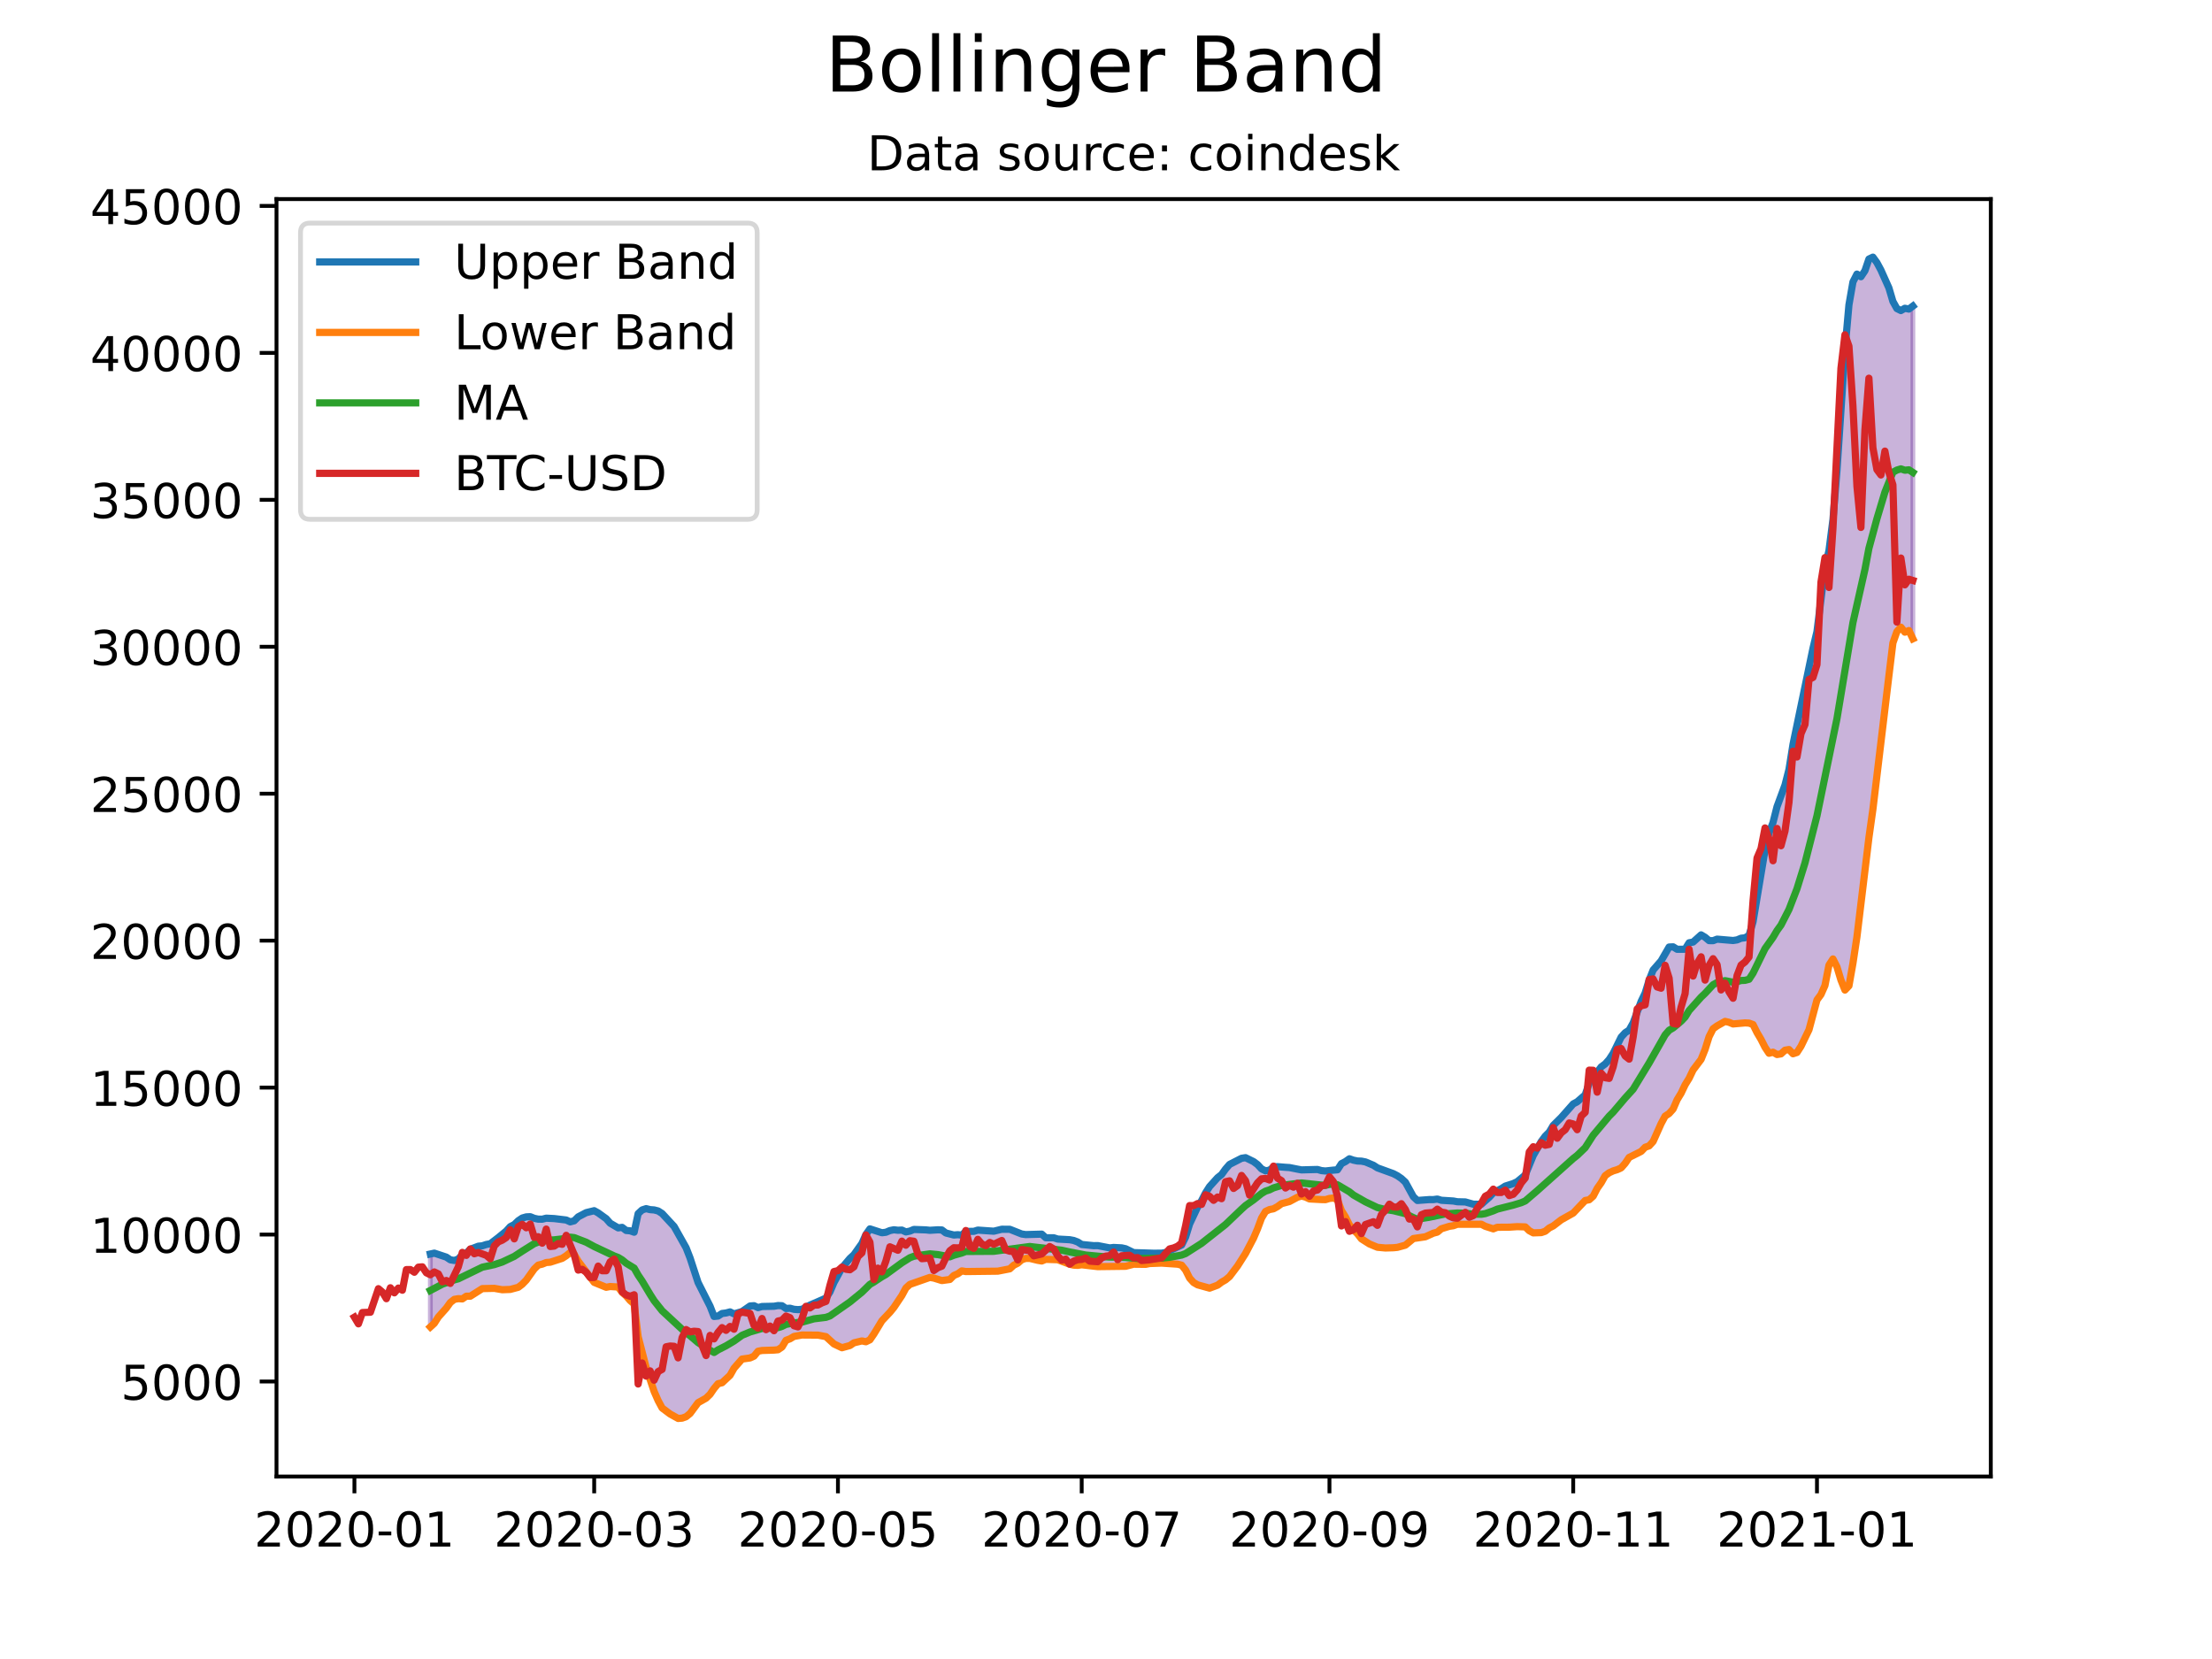 <?xml version="1.0" encoding="utf-8" standalone="no"?>
<!DOCTYPE svg PUBLIC "-//W3C//DTD SVG 1.1//EN"
  "http://www.w3.org/Graphics/SVG/1.1/DTD/svg11.dtd">
<!-- Created with matplotlib (https://matplotlib.org/) -->
<svg height="345.6pt" version="1.1" viewBox="0 0 460.8 345.6" width="460.8pt" xmlns="http://www.w3.org/2000/svg" xmlns:xlink="http://www.w3.org/1999/xlink">
 <defs>
  <style type="text/css">*{stroke-linecap:butt;stroke-linejoin:round;}</style>
 </defs>
 <g id="figure_1">
  <g id="patch_1">
   <path d="M 0 345.6 
L 460.8 345.6 
L 460.8 0 
L 0 0 
z
" style="fill:#ffffff;"/>
  </g>
  <g id="axes_1">
   <g id="patch_2">
    <path d="M 57.6 307.584 
L 414.72 307.584 
L 414.72 41.472 
L 57.6 41.472 
z
" style="fill:#ffffff;"/>
   </g>
   <g id="PolyCollection_1">
    <defs>
     <path d="M 89.649 -69.173 
L 89.649 -84.367 
L 90.482 -84.549 
L 91.314 -84.285 
L 92.147 -84.056 
L 92.979 -83.719 
L 93.811 -83.158 
L 94.644 -83.021 
L 95.476 -83.328 
L 96.309 -84.208 
L 97.141 -84.547 
L 97.974 -85.355 
L 98.806 -85.648 
L 99.639 -85.992 
L 100.471 -86.076 
L 101.303 -86.35 
L 102.136 -86.506 
L 102.968 -87.093 
L 103.801 -87.782 
L 104.633 -88.463 
L 105.466 -89.155 
L 106.298 -90.07 
L 107.131 -90.497 
L 107.963 -91.299 
L 108.796 -91.861 
L 109.628 -92.102 
L 110.46 -92.143 
L 111.293 -91.803 
L 112.125 -91.631 
L 112.958 -91.622 
L 113.79 -91.832 
L 114.623 -91.822 
L 115.455 -91.748 
L 116.288 -91.683 
L 117.12 -91.567 
L 117.952 -91.449 
L 118.785 -91.064 
L 119.617 -91.283 
L 120.45 -92.111 
L 121.282 -92.603 
L 122.115 -92.984 
L 122.947 -93.173 
L 123.78 -93.391 
L 124.612 -92.928 
L 125.444 -92.321 
L 126.277 -91.73 
L 127.109 -90.786 
L 127.942 -90.341 
L 128.774 -89.811 
L 129.607 -89.913 
L 130.439 -89.27 
L 131.272 -89.202 
L 132.104 -88.909 
L 132.937 -92.78 
L 133.769 -93.55 
L 134.601 -93.819 
L 135.434 -93.609 
L 136.266 -93.55 
L 137.099 -93.337 
L 137.931 -92.802 
L 138.764 -91.921 
L 139.596 -91.069 
L 140.429 -90.106 
L 141.261 -88.649 
L 142.093 -87.194 
L 142.926 -85.67 
L 143.758 -83.531 
L 144.591 -80.95 
L 145.423 -78.429 
L 146.256 -76.839 
L 147.088 -75.118 
L 147.921 -73.489 
L 148.753 -71.359 
L 149.585 -71.443 
L 150.418 -71.979 
L 151.25 -72.082 
L 152.083 -72.306 
L 152.915 -71.896 
L 153.748 -72.195 
L 154.58 -72.384 
L 155.413 -73.028 
L 156.245 -73.537 
L 157.077 -73.599 
L 157.91 -73.197 
L 158.742 -73.431 
L 159.575 -73.43 
L 160.407 -73.483 
L 161.24 -73.486 
L 162.072 -73.628 
L 162.905 -73.592 
L 163.737 -73.017 
L 164.57 -73.073 
L 165.402 -72.846 
L 166.234 -72.779 
L 167.067 -72.849 
L 167.899 -73.35 
L 168.732 -73.728 
L 169.564 -74.135 
L 170.397 -74.449 
L 171.229 -74.793 
L 172.062 -75.191 
L 172.894 -76.47 
L 173.726 -78.423 
L 174.559 -79.971 
L 175.391 -81.481 
L 176.224 -82.552 
L 177.056 -83.453 
L 177.889 -84.219 
L 178.721 -85.41 
L 179.554 -86.566 
L 180.386 -88.43 
L 181.218 -89.601 
L 182.051 -89.347 
L 182.883 -89.082 
L 183.716 -88.795 
L 184.548 -88.896 
L 185.381 -89.25 
L 186.213 -89.416 
L 187.046 -89.317 
L 187.878 -89.351 
L 188.71 -88.969 
L 189.543 -89.138 
L 190.375 -89.484 
L 191.208 -89.476 
L 192.04 -89.453 
L 192.873 -89.392 
L 193.705 -89.306 
L 194.538 -89.367 
L 195.37 -89.408 
L 196.203 -89.377 
L 197.035 -88.749 
L 197.867 -88.493 
L 198.7 -88.326 
L 199.532 -88.39 
L 200.365 -88.302 
L 201.197 -89.075 
L 202.03 -89.083 
L 202.862 -89.086 
L 203.695 -89.349 
L 204.527 -89.27 
L 205.359 -89.26 
L 206.192 -89.206 
L 207.024 -89.119 
L 207.857 -89.309 
L 208.689 -89.525 
L 209.522 -89.53 
L 210.354 -89.52 
L 211.187 -89.157 
L 212.019 -88.903 
L 212.851 -88.532 
L 213.684 -88.414 
L 214.516 -88.414 
L 215.349 -88.477 
L 216.181 -88.505 
L 217.014 -88.507 
L 217.846 -87.755 
L 218.679 -87.754 
L 219.511 -87.748 
L 220.343 -87.481 
L 221.176 -87.462 
L 222.008 -87.418 
L 222.841 -87.344 
L 223.673 -87.186 
L 224.506 -86.87 
L 225.338 -86.354 
L 226.171 -86.24 
L 227.003 -86.176 
L 227.836 -86.104 
L 228.668 -86.121 
L 229.5 -85.94 
L 230.333 -85.776 
L 231.165 -85.639 
L 231.998 -85.732 
L 232.83 -85.686 
L 233.663 -85.647 
L 234.495 -85.462 
L 235.328 -85.043 
L 236.16 -84.66 
L 236.992 -84.618 
L 237.825 -84.62 
L 238.657 -84.618 
L 239.49 -84.54 
L 240.322 -84.529 
L 241.155 -84.533 
L 241.987 -84.543 
L 242.82 -84.68 
L 243.652 -85.04 
L 244.484 -85.373 
L 245.317 -85.727 
L 246.149 -86.238 
L 246.982 -87.901 
L 247.814 -90.611 
L 248.647 -92.502 
L 249.479 -94.15 
L 250.312 -95.489 
L 251.144 -97.109 
L 251.977 -98.411 
L 252.809 -99.344 
L 253.641 -100.258 
L 254.474 -100.917 
L 255.306 -102.074 
L 256.139 -103.03 
L 256.971 -103.478 
L 257.804 -103.826 
L 258.636 -104.306 
L 259.469 -104.437 
L 260.301 -104.078 
L 261.133 -103.622 
L 261.966 -103 
L 262.798 -102.102 
L 263.631 -101.693 
L 264.463 -101.832 
L 265.296 -102.497 
L 266.128 -102.565 
L 266.961 -102.457 
L 267.793 -102.427 
L 268.625 -102.375 
L 269.458 -102.172 
L 270.29 -102.044 
L 271.123 -101.891 
L 271.955 -101.902 
L 272.788 -101.966 
L 273.62 -101.98 
L 274.453 -101.977 
L 275.285 -101.74 
L 276.117 -101.662 
L 276.95 -101.791 
L 277.782 -101.842 
L 278.615 -101.911 
L 279.447 -103.192 
L 280.28 -103.621 
L 281.112 -104.206 
L 281.945 -103.915 
L 282.777 -103.744 
L 283.61 -103.714 
L 284.442 -103.551 
L 285.274 -103.22 
L 286.107 -102.855 
L 286.939 -102.315 
L 287.772 -102.015 
L 288.604 -101.653 
L 289.437 -101.485 
L 290.269 -101.106 
L 291.102 -100.67 
L 291.934 -100.096 
L 292.766 -99.333 
L 293.599 -97.817 
L 294.431 -96.301 
L 295.264 -95.519 
L 296.096 -95.597 
L 296.929 -95.706 
L 297.761 -95.706 
L 298.594 -95.7 
L 299.426 -95.815 
L 300.258 -95.563 
L 301.091 -95.521 
L 301.923 -95.451 
L 302.756 -95.407 
L 303.588 -95.254 
L 304.421 -95.252 
L 305.253 -95.214 
L 306.086 -94.931 
L 306.918 -94.742 
L 307.75 -94.699 
L 308.583 -94.724 
L 309.415 -95.432 
L 310.248 -96.197 
L 311.08 -97.105 
L 311.913 -97.492 
L 312.745 -97.982 
L 313.578 -98.513 
L 314.41 -98.774 
L 315.243 -99.045 
L 316.075 -99.439 
L 316.907 -100.071 
L 317.74 -100.825 
L 318.572 -102.959 
L 319.405 -104.889 
L 320.237 -106.324 
L 321.07 -107.804 
L 321.902 -108.92 
L 322.735 -109.751 
L 323.567 -111.161 
L 324.399 -111.932 
L 325.232 -112.808 
L 326.064 -113.727 
L 326.897 -114.765 
L 327.729 -115.634 
L 328.562 -116.077 
L 329.394 -116.821 
L 330.227 -117.527 
L 331.059 -119.986 
L 331.891 -121.825 
L 332.724 -122.244 
L 333.556 -123.346 
L 334.389 -123.959 
L 335.221 -124.886 
L 336.054 -126.165 
L 336.886 -127.973 
L 337.719 -129.552 
L 338.551 -130.461 
L 339.383 -131.008 
L 340.216 -132.513 
L 341.048 -134.882 
L 341.881 -136.991 
L 342.713 -138.723 
L 343.546 -141.421 
L 344.378 -143.53 
L 345.211 -144.561 
L 346.043 -145.435 
L 346.876 -146.945 
L 347.708 -148.316 
L 348.54 -148.359 
L 349.373 -147.848 
L 350.205 -147.856 
L 351.038 -147.857 
L 351.87 -149.201 
L 352.703 -149.351 
L 353.535 -150.098 
L 354.368 -150.847 
L 355.2 -150.355 
L 356.032 -149.653 
L 356.865 -149.637 
L 357.697 -149.959 
L 358.53 -149.869 
L 359.362 -149.801 
L 360.195 -149.736 
L 361.027 -149.675 
L 361.86 -149.801 
L 362.692 -150.149 
L 363.524 -150.242 
L 364.357 -150.726 
L 365.189 -153.581 
L 366.022 -158.725 
L 366.854 -163.434 
L 367.687 -168.53 
L 368.519 -172.075 
L 369.352 -174.257 
L 370.184 -177.549 
L 371.017 -179.729 
L 371.849 -182.07 
L 372.681 -185.326 
L 373.514 -190.531 
L 374.346 -194.585 
L 375.179 -198.63 
L 376.011 -202.347 
L 376.844 -207.09 
L 377.676 -210.544 
L 378.509 -214.035 
L 379.341 -220.885 
L 380.173 -227.424 
L 381.006 -230.877 
L 381.838 -237.365 
L 382.671 -247.593 
L 383.503 -260.351 
L 384.336 -272.703 
L 385.168 -282.095 
L 386.001 -286.866 
L 386.833 -288.498 
L 387.665 -287.954 
L 388.498 -289.201 
L 389.33 -291.638 
L 390.163 -292.032 
L 390.995 -290.889 
L 391.828 -289.339 
L 392.66 -287.441 
L 393.493 -285.626 
L 394.325 -282.81 
L 395.157 -281.32 
L 395.99 -280.906 
L 396.822 -281.381 
L 397.655 -281.213 
L 398.487 -281.835 
L 398.487 -212.531 
L 398.487 -212.531 
L 397.655 -214.243 
L 396.822 -213.904 
L 395.99 -214.947 
L 395.157 -214.03 
L 394.325 -211.654 
L 393.493 -204.825 
L 392.66 -198.699 
L 391.828 -191.105 
L 390.995 -184.166 
L 390.163 -177.034 
L 389.33 -171.108 
L 388.498 -164.71 
L 387.665 -157.602 
L 386.833 -150.427 
L 386.001 -144.929 
L 385.168 -140.228 
L 384.336 -139.354 
L 383.503 -141.432 
L 382.671 -144.184 
L 381.838 -145.832 
L 381.006 -144.554 
L 380.173 -140.309 
L 379.341 -138.424 
L 378.509 -137.297 
L 377.676 -134.311 
L 376.844 -131.082 
L 376.011 -129.317 
L 375.179 -127.646 
L 374.346 -126.353 
L 373.514 -126.082 
L 372.681 -126.966 
L 371.849 -126.824 
L 371.017 -126.059 
L 370.184 -125.926 
L 369.352 -126.407 
L 368.519 -126.187 
L 367.687 -127.436 
L 366.854 -129.08 
L 366.022 -130.486 
L 365.189 -132.167 
L 364.357 -132.471 
L 363.524 -132.513 
L 362.692 -132.537 
L 361.86 -132.403 
L 361.027 -132.292 
L 360.195 -132.634 
L 359.362 -132.825 
L 358.53 -132.305 
L 357.697 -131.886 
L 356.865 -131.285 
L 356.032 -129.636 
L 355.2 -126.981 
L 354.368 -124.908 
L 353.535 -123.747 
L 352.703 -122.703 
L 351.87 -120.963 
L 351.038 -119.616 
L 350.205 -117.865 
L 349.373 -116.496 
L 348.54 -114.569 
L 347.708 -113.637 
L 346.876 -113.092 
L 346.043 -111.539 
L 345.211 -109.75 
L 344.378 -107.807 
L 343.546 -106.895 
L 342.713 -106.606 
L 341.881 -105.738 
L 341.048 -105.198 
L 340.216 -104.874 
L 339.383 -104.492 
L 338.551 -103.264 
L 337.719 -102.313 
L 336.886 -101.931 
L 336.054 -101.682 
L 335.221 -101.296 
L 334.389 -100.691 
L 333.556 -99.215 
L 332.724 -98.034 
L 331.891 -96.415 
L 331.059 -95.671 
L 330.227 -95.518 
L 329.394 -94.602 
L 328.562 -93.755 
L 327.729 -92.891 
L 326.897 -92.402 
L 326.064 -91.958 
L 325.232 -91.492 
L 324.399 -90.9 
L 323.567 -90.215 
L 322.735 -89.793 
L 321.902 -89.107 
L 321.07 -88.826 
L 320.237 -88.795 
L 319.405 -88.77 
L 318.572 -89.218 
L 317.74 -90.015 
L 316.907 -90.045 
L 316.075 -90.068 
L 315.243 -90.062 
L 314.41 -89.955 
L 313.578 -89.858 
L 312.745 -89.911 
L 311.913 -89.937 
L 311.08 -89.606 
L 310.248 -89.893 
L 309.415 -90.137 
L 308.583 -90.569 
L 307.75 -90.585 
L 306.918 -90.565 
L 306.086 -90.554 
L 305.253 -90.543 
L 304.421 -90.549 
L 303.588 -90.559 
L 302.756 -90.259 
L 301.923 -90.133 
L 301.091 -89.913 
L 300.258 -89.626 
L 299.426 -88.926 
L 298.594 -88.707 
L 297.761 -88.34 
L 296.929 -87.954 
L 296.096 -87.886 
L 295.264 -87.731 
L 294.431 -87.587 
L 293.599 -86.845 
L 292.766 -86.21 
L 291.934 -85.952 
L 291.102 -85.751 
L 290.269 -85.67 
L 289.437 -85.625 
L 288.604 -85.622 
L 287.772 -85.645 
L 286.939 -85.772 
L 286.107 -86.109 
L 285.274 -86.463 
L 284.442 -86.924 
L 283.61 -87.522 
L 282.777 -88.594 
L 281.945 -89.405 
L 281.112 -90.438 
L 280.28 -92.092 
L 279.447 -93.42 
L 278.615 -95.682 
L 277.782 -96.031 
L 276.95 -95.941 
L 276.117 -95.689 
L 275.285 -95.705 
L 274.453 -95.684 
L 273.62 -95.774 
L 272.788 -95.841 
L 271.955 -96.227 
L 271.123 -96.444 
L 270.29 -96.194 
L 269.458 -95.779 
L 268.625 -95.302 
L 267.793 -95.022 
L 266.961 -94.852 
L 266.128 -94.249 
L 265.296 -93.787 
L 264.463 -93.629 
L 263.631 -93.234 
L 262.798 -91.842 
L 261.966 -89.606 
L 261.133 -87.663 
L 260.301 -85.97 
L 259.469 -84.49 
L 258.636 -83.106 
L 257.804 -81.87 
L 256.971 -80.699 
L 256.139 -79.67 
L 255.306 -78.98 
L 254.474 -78.5 
L 253.641 -77.872 
L 252.809 -77.523 
L 251.977 -77.255 
L 251.144 -77.329 
L 250.312 -77.678 
L 249.479 -77.947 
L 248.647 -78.427 
L 247.814 -79.352 
L 246.982 -81.017 
L 246.149 -82.047 
L 245.317 -82.246 
L 244.484 -82.278 
L 243.652 -82.328 
L 242.82 -82.433 
L 241.987 -82.474 
L 241.155 -82.452 
L 240.322 -82.43 
L 239.49 -82.383 
L 238.657 -82.214 
L 237.825 -82.238 
L 236.992 -82.246 
L 236.16 -82.242 
L 235.328 -82.047 
L 234.495 -81.81 
L 233.663 -81.744 
L 232.83 -81.743 
L 231.998 -81.799 
L 231.165 -81.814 
L 230.333 -81.78 
L 229.5 -81.744 
L 228.668 -81.739 
L 227.836 -81.794 
L 227.003 -81.929 
L 226.171 -82.072 
L 225.338 -82.127 
L 224.506 -82.005 
L 223.673 -82.047 
L 222.841 -82.241 
L 222.008 -82.619 
L 221.176 -82.854 
L 220.343 -83.174 
L 219.511 -83.251 
L 218.679 -83.257 
L 217.846 -83.257 
L 217.014 -82.911 
L 216.181 -83.051 
L 215.349 -83.222 
L 214.516 -83.453 
L 213.684 -83.454 
L 212.851 -83.172 
L 212.019 -82.453 
L 211.187 -82.037 
L 210.354 -81.278 
L 209.522 -81.129 
L 208.689 -80.956 
L 207.857 -80.793 
L 207.024 -80.741 
L 206.192 -80.717 
L 205.359 -80.699 
L 204.527 -80.699 
L 203.695 -80.678 
L 202.862 -80.713 
L 202.03 -80.713 
L 201.197 -80.713 
L 200.365 -80.851 
L 199.532 -80.252 
L 198.7 -79.895 
L 197.867 -79.063 
L 197.035 -78.986 
L 196.203 -78.835 
L 195.37 -79.081 
L 194.538 -79.353 
L 193.705 -79.49 
L 192.873 -79.158 
L 192.04 -78.872 
L 191.208 -78.674 
L 190.375 -78.321 
L 189.543 -78.036 
L 188.71 -77.276 
L 187.878 -75.723 
L 187.046 -74.471 
L 186.213 -73.232 
L 185.381 -72.22 
L 184.548 -71.3 
L 183.716 -70.457 
L 182.883 -69.195 
L 182.051 -67.706 
L 181.218 -66.491 
L 180.386 -66.088 
L 179.554 -66.263 
L 178.721 -66.017 
L 177.889 -65.865 
L 177.056 -65.301 
L 176.224 -65.029 
L 175.391 -64.841 
L 174.559 -65.281 
L 173.726 -65.631 
L 172.894 -66.463 
L 172.062 -67.155 
L 171.229 -67.318 
L 170.397 -67.47 
L 169.564 -67.598 
L 168.732 -67.502 
L 167.899 -67.495 
L 167.067 -67.495 
L 166.234 -67.379 
L 165.402 -67.198 
L 164.57 -66.698 
L 163.737 -66.386 
L 162.905 -64.988 
L 162.072 -64.425 
L 161.24 -64.349 
L 160.407 -64.341 
L 159.575 -64.273 
L 158.742 -64.274 
L 157.91 -64.11 
L 157.077 -63.09 
L 156.245 -62.715 
L 155.413 -62.546 
L 154.58 -62.479 
L 153.748 -61.475 
L 152.915 -60.573 
L 152.083 -59.102 
L 151.25 -58.399 
L 150.418 -57.549 
L 149.585 -57.348 
L 148.753 -56.356 
L 147.921 -55.145 
L 147.088 -54.331 
L 146.256 -53.872 
L 145.423 -53.398 
L 144.591 -52.229 
L 143.758 -51.151 
L 142.926 -50.472 
L 142.093 -50.174 
L 141.261 -50.112 
L 140.429 -50.566 
L 139.596 -51.038 
L 138.764 -51.613 
L 137.931 -52.285 
L 137.099 -53.834 
L 136.266 -55.735 
L 135.434 -58.29 
L 134.601 -60.716 
L 133.769 -63.918 
L 132.937 -67.16 
L 132.104 -73.958 
L 131.272 -74.679 
L 130.439 -75.648 
L 129.607 -76.378 
L 128.774 -77.494 
L 127.942 -77.588 
L 127.109 -77.595 
L 126.277 -77.437 
L 125.444 -77.741 
L 124.612 -78.102 
L 123.78 -78.458 
L 122.947 -79.48 
L 122.115 -80.662 
L 121.282 -81.768 
L 120.45 -82.867 
L 119.617 -84.283 
L 118.785 -84.685 
L 117.952 -84.001 
L 117.12 -83.465 
L 116.288 -83.145 
L 115.455 -82.892 
L 114.623 -82.658 
L 113.79 -82.595 
L 112.958 -82.257 
L 112.125 -82.057 
L 111.293 -81.257 
L 110.46 -80.122 
L 109.628 -78.925 
L 108.796 -78.068 
L 107.963 -77.433 
L 107.131 -77.253 
L 106.298 -76.991 
L 105.466 -76.969 
L 104.633 -76.927 
L 103.801 -77.052 
L 102.968 -77.214 
L 102.136 -77.253 
L 101.303 -77.185 
L 100.471 -77.162 
L 99.639 -76.494 
L 98.806 -76.098 
L 97.974 -75.577 
L 97.141 -75.577 
L 96.309 -75.014 
L 95.476 -75.067 
L 94.644 -74.918 
L 93.811 -74.266 
L 92.979 -73.105 
L 92.147 -72.106 
L 91.314 -71.238 
L 90.482 -69.933 
L 89.649 -69.173 
z
" id="m7d9c96856a" style="stroke:#4b0082;stroke-opacity:0.3;"/>
    </defs>
    <g clip-path="url(#pafa1a25ce6)">
     <use style="fill:#4b0082;fill-opacity:0.3;stroke:#4b0082;stroke-opacity:0.3;" x="0" xlink:href="#m7d9c96856a" y="345.6"/>
    </g>
   </g>
   <g id="matplotlib.axis_1">
    <g id="xtick_1">
     <g id="line2d_1">
      <defs>
       <path d="M 0 0 
L 0 3.5 
" id="m9b759c555b" style="stroke:#000000;stroke-width:0.8;"/>
      </defs>
      <g>
       <use style="stroke:#000000;stroke-width:0.8;" x="73.833" xlink:href="#m9b759c555b" y="307.584"/>
      </g>
     </g>
     <g id="text_1">
      <!-- 2020-01 -->
      <g transform="translate(52.941 322.182)scale(0.1 -0.1)">
       <defs>
        <path d="M 19.188 8.297 
L 53.609 8.297 
L 53.609 0 
L 7.328 0 
L 7.328 8.297 
Q 12.938 14.109 22.625 23.891 
Q 32.328 33.688 34.812 36.531 
Q 39.547 41.844 41.422 45.531 
Q 43.312 49.219 43.312 52.781 
Q 43.312 58.594 39.234 62.25 
Q 35.156 65.922 28.609 65.922 
Q 23.969 65.922 18.812 64.312 
Q 13.672 62.703 7.812 59.422 
L 7.812 69.391 
Q 13.766 71.781 18.938 73 
Q 24.125 74.219 28.422 74.219 
Q 39.75 74.219 46.484 68.547 
Q 53.219 62.891 53.219 53.422 
Q 53.219 48.922 51.531 44.891 
Q 49.859 40.875 45.406 35.406 
Q 44.188 33.984 37.641 27.219 
Q 31.109 20.453 19.188 8.297 
z
" id="DejaVuSans-50"/>
        <path d="M 31.781 66.406 
Q 24.172 66.406 20.328 58.906 
Q 16.5 51.422 16.5 36.375 
Q 16.5 21.391 20.328 13.891 
Q 24.172 6.391 31.781 6.391 
Q 39.453 6.391 43.281 13.891 
Q 47.125 21.391 47.125 36.375 
Q 47.125 51.422 43.281 58.906 
Q 39.453 66.406 31.781 66.406 
z
M 31.781 74.219 
Q 44.047 74.219 50.516 64.516 
Q 56.984 54.828 56.984 36.375 
Q 56.984 17.969 50.516 8.266 
Q 44.047 -1.422 31.781 -1.422 
Q 19.531 -1.422 13.062 8.266 
Q 6.594 17.969 6.594 36.375 
Q 6.594 54.828 13.062 64.516 
Q 19.531 74.219 31.781 74.219 
z
" id="DejaVuSans-48"/>
        <path d="M 4.891 31.391 
L 31.203 31.391 
L 31.203 23.391 
L 4.891 23.391 
z
" id="DejaVuSans-45"/>
        <path d="M 12.406 8.297 
L 28.516 8.297 
L 28.516 63.922 
L 10.984 60.406 
L 10.984 69.391 
L 28.422 72.906 
L 38.281 72.906 
L 38.281 8.297 
L 54.391 8.297 
L 54.391 0 
L 12.406 0 
z
" id="DejaVuSans-49"/>
       </defs>
       <use xlink:href="#DejaVuSans-50"/>
       <use x="63.623" xlink:href="#DejaVuSans-48"/>
       <use x="127.246" xlink:href="#DejaVuSans-50"/>
       <use x="190.869" xlink:href="#DejaVuSans-48"/>
       <use x="254.492" xlink:href="#DejaVuSans-45"/>
       <use x="290.576" xlink:href="#DejaVuSans-48"/>
       <use x="354.199" xlink:href="#DejaVuSans-49"/>
      </g>
     </g>
    </g>
    <g id="xtick_2">
     <g id="line2d_2">
      <g>
       <use style="stroke:#000000;stroke-width:0.8;" x="123.78" xlink:href="#m9b759c555b" y="307.584"/>
      </g>
     </g>
     <g id="text_2">
      <!-- 2020-03 -->
      <g transform="translate(102.888 322.182)scale(0.1 -0.1)">
       <defs>
        <path d="M 40.578 39.312 
Q 47.656 37.797 51.625 33 
Q 55.609 28.219 55.609 21.188 
Q 55.609 10.406 48.188 4.484 
Q 40.766 -1.422 27.094 -1.422 
Q 22.516 -1.422 17.656 -0.516 
Q 12.797 0.391 7.625 2.203 
L 7.625 11.719 
Q 11.719 9.328 16.594 8.109 
Q 21.484 6.891 26.812 6.891 
Q 36.078 6.891 40.938 10.547 
Q 45.797 14.203 45.797 21.188 
Q 45.797 27.641 41.281 31.266 
Q 36.766 34.906 28.719 34.906 
L 20.219 34.906 
L 20.219 43.016 
L 29.109 43.016 
Q 36.375 43.016 40.234 45.922 
Q 44.094 48.828 44.094 54.297 
Q 44.094 59.906 40.109 62.906 
Q 36.141 65.922 28.719 65.922 
Q 24.656 65.922 20.016 65.031 
Q 15.375 64.156 9.812 62.312 
L 9.812 71.094 
Q 15.438 72.656 20.344 73.438 
Q 25.25 74.219 29.594 74.219 
Q 40.828 74.219 47.359 69.109 
Q 53.906 64.016 53.906 55.328 
Q 53.906 49.266 50.438 45.094 
Q 46.969 40.922 40.578 39.312 
z
" id="DejaVuSans-51"/>
       </defs>
       <use xlink:href="#DejaVuSans-50"/>
       <use x="63.623" xlink:href="#DejaVuSans-48"/>
       <use x="127.246" xlink:href="#DejaVuSans-50"/>
       <use x="190.869" xlink:href="#DejaVuSans-48"/>
       <use x="254.492" xlink:href="#DejaVuSans-45"/>
       <use x="290.576" xlink:href="#DejaVuSans-48"/>
       <use x="354.199" xlink:href="#DejaVuSans-51"/>
      </g>
     </g>
    </g>
    <g id="xtick_3">
     <g id="line2d_3">
      <g>
       <use style="stroke:#000000;stroke-width:0.8;" x="174.559" xlink:href="#m9b759c555b" y="307.584"/>
      </g>
     </g>
     <g id="text_3">
      <!-- 2020-05 -->
      <g transform="translate(153.667 322.182)scale(0.1 -0.1)">
       <defs>
        <path d="M 10.797 72.906 
L 49.516 72.906 
L 49.516 64.594 
L 19.828 64.594 
L 19.828 46.734 
Q 21.969 47.469 24.109 47.828 
Q 26.266 48.188 28.422 48.188 
Q 40.625 48.188 47.75 41.5 
Q 54.891 34.812 54.891 23.391 
Q 54.891 11.625 47.562 5.094 
Q 40.234 -1.422 26.906 -1.422 
Q 22.312 -1.422 17.547 -0.641 
Q 12.797 0.141 7.719 1.703 
L 7.719 11.625 
Q 12.109 9.234 16.797 8.062 
Q 21.484 6.891 26.703 6.891 
Q 35.156 6.891 40.078 11.328 
Q 45.016 15.766 45.016 23.391 
Q 45.016 31 40.078 35.438 
Q 35.156 39.891 26.703 39.891 
Q 22.75 39.891 18.812 39.016 
Q 14.891 38.141 10.797 36.281 
z
" id="DejaVuSans-53"/>
       </defs>
       <use xlink:href="#DejaVuSans-50"/>
       <use x="63.623" xlink:href="#DejaVuSans-48"/>
       <use x="127.246" xlink:href="#DejaVuSans-50"/>
       <use x="190.869" xlink:href="#DejaVuSans-48"/>
       <use x="254.492" xlink:href="#DejaVuSans-45"/>
       <use x="290.576" xlink:href="#DejaVuSans-48"/>
       <use x="354.199" xlink:href="#DejaVuSans-53"/>
      </g>
     </g>
    </g>
    <g id="xtick_4">
     <g id="line2d_4">
      <g>
       <use style="stroke:#000000;stroke-width:0.8;" x="225.338" xlink:href="#m9b759c555b" y="307.584"/>
      </g>
     </g>
     <g id="text_4">
      <!-- 2020-07 -->
      <g transform="translate(204.447 322.182)scale(0.1 -0.1)">
       <defs>
        <path d="M 8.203 72.906 
L 55.078 72.906 
L 55.078 68.703 
L 28.609 0 
L 18.312 0 
L 43.219 64.594 
L 8.203 64.594 
z
" id="DejaVuSans-55"/>
       </defs>
       <use xlink:href="#DejaVuSans-50"/>
       <use x="63.623" xlink:href="#DejaVuSans-48"/>
       <use x="127.246" xlink:href="#DejaVuSans-50"/>
       <use x="190.869" xlink:href="#DejaVuSans-48"/>
       <use x="254.492" xlink:href="#DejaVuSans-45"/>
       <use x="290.576" xlink:href="#DejaVuSans-48"/>
       <use x="354.199" xlink:href="#DejaVuSans-55"/>
      </g>
     </g>
    </g>
    <g id="xtick_5">
     <g id="line2d_5">
      <g>
       <use style="stroke:#000000;stroke-width:0.8;" x="276.95" xlink:href="#m9b759c555b" y="307.584"/>
      </g>
     </g>
     <g id="text_5">
      <!-- 2020-09 -->
      <g transform="translate(256.059 322.182)scale(0.1 -0.1)">
       <defs>
        <path d="M 10.984 1.516 
L 10.984 10.5 
Q 14.703 8.734 18.5 7.812 
Q 22.312 6.891 25.984 6.891 
Q 35.75 6.891 40.891 13.453 
Q 46.047 20.016 46.781 33.406 
Q 43.953 29.203 39.594 26.953 
Q 35.25 24.703 29.984 24.703 
Q 19.047 24.703 12.672 31.312 
Q 6.297 37.938 6.297 49.422 
Q 6.297 60.641 12.938 67.422 
Q 19.578 74.219 30.609 74.219 
Q 43.266 74.219 49.922 64.516 
Q 56.594 54.828 56.594 36.375 
Q 56.594 19.141 48.406 8.859 
Q 40.234 -1.422 26.422 -1.422 
Q 22.703 -1.422 18.891 -0.688 
Q 15.094 0.047 10.984 1.516 
z
M 30.609 32.422 
Q 37.25 32.422 41.125 36.953 
Q 45.016 41.5 45.016 49.422 
Q 45.016 57.281 41.125 61.844 
Q 37.25 66.406 30.609 66.406 
Q 23.969 66.406 20.094 61.844 
Q 16.219 57.281 16.219 49.422 
Q 16.219 41.5 20.094 36.953 
Q 23.969 32.422 30.609 32.422 
z
" id="DejaVuSans-57"/>
       </defs>
       <use xlink:href="#DejaVuSans-50"/>
       <use x="63.623" xlink:href="#DejaVuSans-48"/>
       <use x="127.246" xlink:href="#DejaVuSans-50"/>
       <use x="190.869" xlink:href="#DejaVuSans-48"/>
       <use x="254.492" xlink:href="#DejaVuSans-45"/>
       <use x="290.576" xlink:href="#DejaVuSans-48"/>
       <use x="354.199" xlink:href="#DejaVuSans-57"/>
      </g>
     </g>
    </g>
    <g id="xtick_6">
     <g id="line2d_6">
      <g>
       <use style="stroke:#000000;stroke-width:0.8;" x="327.729" xlink:href="#m9b759c555b" y="307.584"/>
      </g>
     </g>
     <g id="text_6">
      <!-- 2020-11 -->
      <g transform="translate(306.838 322.182)scale(0.1 -0.1)">
       <use xlink:href="#DejaVuSans-50"/>
       <use x="63.623" xlink:href="#DejaVuSans-48"/>
       <use x="127.246" xlink:href="#DejaVuSans-50"/>
       <use x="190.869" xlink:href="#DejaVuSans-48"/>
       <use x="254.492" xlink:href="#DejaVuSans-45"/>
       <use x="290.576" xlink:href="#DejaVuSans-49"/>
       <use x="354.199" xlink:href="#DejaVuSans-49"/>
      </g>
     </g>
    </g>
    <g id="xtick_7">
     <g id="line2d_7">
      <g>
       <use style="stroke:#000000;stroke-width:0.8;" x="378.509" xlink:href="#m9b759c555b" y="307.584"/>
      </g>
     </g>
     <g id="text_7">
      <!-- 2021-01 -->
      <g transform="translate(357.617 322.182)scale(0.1 -0.1)">
       <use xlink:href="#DejaVuSans-50"/>
       <use x="63.623" xlink:href="#DejaVuSans-48"/>
       <use x="127.246" xlink:href="#DejaVuSans-50"/>
       <use x="190.869" xlink:href="#DejaVuSans-49"/>
       <use x="254.492" xlink:href="#DejaVuSans-45"/>
       <use x="290.576" xlink:href="#DejaVuSans-48"/>
       <use x="354.199" xlink:href="#DejaVuSans-49"/>
      </g>
     </g>
    </g>
   </g>
   <g id="matplotlib.axis_2">
    <g id="ytick_1">
     <g id="line2d_8">
      <defs>
       <path d="M 0 0 
L -3.5 0 
" id="m88b140485a" style="stroke:#000000;stroke-width:0.8;"/>
      </defs>
      <g>
       <use style="stroke:#000000;stroke-width:0.8;" x="57.6" xlink:href="#m88b140485a" y="287.788"/>
      </g>
     </g>
     <g id="text_8">
      <!-- 5000 -->
      <g transform="translate(25.15 291.588)scale(0.1 -0.1)">
       <use xlink:href="#DejaVuSans-53"/>
       <use x="63.623" xlink:href="#DejaVuSans-48"/>
       <use x="127.246" xlink:href="#DejaVuSans-48"/>
       <use x="190.869" xlink:href="#DejaVuSans-48"/>
      </g>
     </g>
    </g>
    <g id="ytick_2">
     <g id="line2d_9">
      <g>
       <use style="stroke:#000000;stroke-width:0.8;" x="57.6" xlink:href="#m88b140485a" y="257.177"/>
      </g>
     </g>
     <g id="text_9">
      <!-- 10000 -->
      <g transform="translate(18.788 260.976)scale(0.1 -0.1)">
       <use xlink:href="#DejaVuSans-49"/>
       <use x="63.623" xlink:href="#DejaVuSans-48"/>
       <use x="127.246" xlink:href="#DejaVuSans-48"/>
       <use x="190.869" xlink:href="#DejaVuSans-48"/>
       <use x="254.492" xlink:href="#DejaVuSans-48"/>
      </g>
     </g>
    </g>
    <g id="ytick_3">
     <g id="line2d_10">
      <g>
       <use style="stroke:#000000;stroke-width:0.8;" x="57.6" xlink:href="#m88b140485a" y="226.566"/>
      </g>
     </g>
     <g id="text_10">
      <!-- 15000 -->
      <g transform="translate(18.788 230.365)scale(0.1 -0.1)">
       <use xlink:href="#DejaVuSans-49"/>
       <use x="63.623" xlink:href="#DejaVuSans-53"/>
       <use x="127.246" xlink:href="#DejaVuSans-48"/>
       <use x="190.869" xlink:href="#DejaVuSans-48"/>
       <use x="254.492" xlink:href="#DejaVuSans-48"/>
      </g>
     </g>
    </g>
    <g id="ytick_4">
     <g id="line2d_11">
      <g>
       <use style="stroke:#000000;stroke-width:0.8;" x="57.6" xlink:href="#m88b140485a" y="195.955"/>
      </g>
     </g>
     <g id="text_11">
      <!-- 20000 -->
      <g transform="translate(18.788 199.754)scale(0.1 -0.1)">
       <use xlink:href="#DejaVuSans-50"/>
       <use x="63.623" xlink:href="#DejaVuSans-48"/>
       <use x="127.246" xlink:href="#DejaVuSans-48"/>
       <use x="190.869" xlink:href="#DejaVuSans-48"/>
       <use x="254.492" xlink:href="#DejaVuSans-48"/>
      </g>
     </g>
    </g>
    <g id="ytick_5">
     <g id="line2d_12">
      <g>
       <use style="stroke:#000000;stroke-width:0.8;" x="57.6" xlink:href="#m88b140485a" y="165.343"/>
      </g>
     </g>
     <g id="text_12">
      <!-- 25000 -->
      <g transform="translate(18.788 169.142)scale(0.1 -0.1)">
       <use xlink:href="#DejaVuSans-50"/>
       <use x="63.623" xlink:href="#DejaVuSans-53"/>
       <use x="127.246" xlink:href="#DejaVuSans-48"/>
       <use x="190.869" xlink:href="#DejaVuSans-48"/>
       <use x="254.492" xlink:href="#DejaVuSans-48"/>
      </g>
     </g>
    </g>
    <g id="ytick_6">
     <g id="line2d_13">
      <g>
       <use style="stroke:#000000;stroke-width:0.8;" x="57.6" xlink:href="#m88b140485a" y="134.732"/>
      </g>
     </g>
     <g id="text_13">
      <!-- 30000 -->
      <g transform="translate(18.788 138.531)scale(0.1 -0.1)">
       <use xlink:href="#DejaVuSans-51"/>
       <use x="63.623" xlink:href="#DejaVuSans-48"/>
       <use x="127.246" xlink:href="#DejaVuSans-48"/>
       <use x="190.869" xlink:href="#DejaVuSans-48"/>
       <use x="254.492" xlink:href="#DejaVuSans-48"/>
      </g>
     </g>
    </g>
    <g id="ytick_7">
     <g id="line2d_14">
      <g>
       <use style="stroke:#000000;stroke-width:0.8;" x="57.6" xlink:href="#m88b140485a" y="104.121"/>
      </g>
     </g>
     <g id="text_14">
      <!-- 35000 -->
      <g transform="translate(18.788 107.92)scale(0.1 -0.1)">
       <use xlink:href="#DejaVuSans-51"/>
       <use x="63.623" xlink:href="#DejaVuSans-53"/>
       <use x="127.246" xlink:href="#DejaVuSans-48"/>
       <use x="190.869" xlink:href="#DejaVuSans-48"/>
       <use x="254.492" xlink:href="#DejaVuSans-48"/>
      </g>
     </g>
    </g>
    <g id="ytick_8">
     <g id="line2d_15">
      <g>
       <use style="stroke:#000000;stroke-width:0.8;" x="57.6" xlink:href="#m88b140485a" y="73.509"/>
      </g>
     </g>
     <g id="text_15">
      <!-- 40000 -->
      <g transform="translate(18.788 77.309)scale(0.1 -0.1)">
       <defs>
        <path d="M 37.797 64.312 
L 12.891 25.391 
L 37.797 25.391 
z
M 35.203 72.906 
L 47.609 72.906 
L 47.609 25.391 
L 58.016 25.391 
L 58.016 17.188 
L 47.609 17.188 
L 47.609 0 
L 37.797 0 
L 37.797 17.188 
L 4.891 17.188 
L 4.891 26.703 
z
" id="DejaVuSans-52"/>
       </defs>
       <use xlink:href="#DejaVuSans-52"/>
       <use x="63.623" xlink:href="#DejaVuSans-48"/>
       <use x="127.246" xlink:href="#DejaVuSans-48"/>
       <use x="190.869" xlink:href="#DejaVuSans-48"/>
       <use x="254.492" xlink:href="#DejaVuSans-48"/>
      </g>
     </g>
    </g>
    <g id="ytick_9">
     <g id="line2d_16">
      <g>
       <use style="stroke:#000000;stroke-width:0.8;" x="57.6" xlink:href="#m88b140485a" y="42.898"/>
      </g>
     </g>
     <g id="text_16">
      <!-- 45000 -->
      <g transform="translate(18.788 46.697)scale(0.1 -0.1)">
       <use xlink:href="#DejaVuSans-52"/>
       <use x="63.623" xlink:href="#DejaVuSans-53"/>
       <use x="127.246" xlink:href="#DejaVuSans-48"/>
       <use x="190.869" xlink:href="#DejaVuSans-48"/>
       <use x="254.492" xlink:href="#DejaVuSans-48"/>
      </g>
     </g>
    </g>
   </g>
   <g id="line2d_17">
    <path clip-path="url(#pafa1a25ce6)" d="M 89.649 261.233 
L 90.482 261.051 
L 92.979 261.881 
L 93.811 262.442 
L 94.644 262.579 
L 95.476 262.272 
L 96.309 261.392 
L 97.141 261.053 
L 97.974 260.245 
L 99.639 259.608 
L 100.471 259.524 
L 101.303 259.25 
L 102.136 259.094 
L 103.801 257.818 
L 105.466 256.445 
L 106.298 255.53 
L 107.131 255.103 
L 107.963 254.301 
L 108.796 253.739 
L 109.628 253.498 
L 110.46 253.457 
L 111.293 253.797 
L 112.125 253.969 
L 112.958 253.978 
L 113.79 253.768 
L 115.455 253.852 
L 117.952 254.151 
L 118.785 254.536 
L 119.617 254.317 
L 120.45 253.489 
L 122.115 252.616 
L 123.78 252.209 
L 124.612 252.672 
L 126.277 253.87 
L 127.109 254.814 
L 128.774 255.789 
L 129.607 255.687 
L 130.439 256.33 
L 131.272 256.398 
L 132.104 256.691 
L 132.937 252.82 
L 133.769 252.05 
L 134.601 251.781 
L 135.434 251.991 
L 136.266 252.05 
L 137.099 252.263 
L 137.931 252.798 
L 140.429 255.494 
L 142.926 259.93 
L 143.758 262.069 
L 145.423 267.171 
L 147.921 272.111 
L 148.753 274.241 
L 149.585 274.157 
L 150.418 273.621 
L 151.25 273.518 
L 152.083 273.294 
L 152.915 273.704 
L 154.58 273.216 
L 156.245 272.063 
L 157.077 272.001 
L 157.91 272.403 
L 158.742 272.169 
L 161.24 272.114 
L 162.072 271.972 
L 162.905 272.008 
L 163.737 272.583 
L 164.57 272.527 
L 165.402 272.754 
L 166.234 272.821 
L 167.067 272.751 
L 168.732 271.872 
L 170.397 271.151 
L 172.062 270.409 
L 172.894 269.13 
L 173.726 267.177 
L 175.391 264.119 
L 177.056 262.147 
L 177.889 261.381 
L 179.554 259.034 
L 180.386 257.17 
L 181.218 255.999 
L 183.716 256.805 
L 184.548 256.704 
L 185.381 256.35 
L 186.213 256.184 
L 187.046 256.283 
L 187.878 256.249 
L 188.71 256.631 
L 189.543 256.462 
L 190.375 256.116 
L 192.873 256.208 
L 193.705 256.294 
L 195.37 256.192 
L 196.203 256.223 
L 197.035 256.851 
L 198.7 257.274 
L 199.532 257.21 
L 200.365 257.298 
L 201.197 256.525 
L 202.862 256.514 
L 203.695 256.251 
L 207.024 256.481 
L 208.689 256.075 
L 210.354 256.08 
L 212.851 257.068 
L 213.684 257.186 
L 217.014 257.093 
L 217.846 257.845 
L 219.511 257.852 
L 220.343 258.119 
L 222.841 258.256 
L 223.673 258.414 
L 224.506 258.73 
L 225.338 259.246 
L 227.836 259.496 
L 228.668 259.479 
L 231.165 259.961 
L 231.998 259.868 
L 233.663 259.953 
L 234.495 260.138 
L 236.16 260.94 
L 240.322 261.071 
L 241.987 261.057 
L 242.82 260.92 
L 246.149 259.362 
L 246.982 257.699 
L 247.814 254.989 
L 249.479 251.45 
L 250.312 250.111 
L 251.144 248.491 
L 251.977 247.189 
L 253.641 245.342 
L 254.474 244.683 
L 255.306 243.526 
L 256.139 242.57 
L 258.636 241.294 
L 259.469 241.163 
L 261.133 241.978 
L 261.966 242.6 
L 262.798 243.498 
L 263.631 243.907 
L 264.463 243.768 
L 265.296 243.103 
L 266.128 243.035 
L 267.793 243.173 
L 268.625 243.225 
L 270.29 243.556 
L 271.123 243.709 
L 274.453 243.623 
L 275.285 243.86 
L 276.117 243.938 
L 277.782 243.758 
L 278.615 243.689 
L 279.447 242.408 
L 280.28 241.979 
L 281.112 241.394 
L 281.945 241.685 
L 282.777 241.856 
L 283.61 241.886 
L 284.442 242.049 
L 286.107 242.745 
L 286.939 243.285 
L 290.269 244.494 
L 291.102 244.93 
L 291.934 245.504 
L 292.766 246.267 
L 294.431 249.299 
L 295.264 250.081 
L 297.761 249.894 
L 298.594 249.9 
L 299.426 249.785 
L 300.258 250.037 
L 302.756 250.193 
L 303.588 250.346 
L 305.253 250.386 
L 306.918 250.858 
L 308.583 250.876 
L 310.248 249.403 
L 311.08 248.495 
L 312.745 247.618 
L 313.578 247.087 
L 315.243 246.555 
L 316.075 246.161 
L 317.74 244.775 
L 319.405 240.711 
L 321.07 237.796 
L 321.902 236.68 
L 322.735 235.849 
L 323.567 234.439 
L 325.232 232.792 
L 327.729 229.966 
L 328.562 229.523 
L 330.227 228.073 
L 331.059 225.614 
L 331.891 223.775 
L 332.724 223.356 
L 333.556 222.254 
L 334.389 221.641 
L 335.221 220.714 
L 336.054 219.435 
L 337.719 216.048 
L 338.551 215.139 
L 339.383 214.592 
L 340.216 213.087 
L 341.881 208.609 
L 342.713 206.877 
L 343.546 204.179 
L 344.378 202.07 
L 346.043 200.165 
L 347.708 197.284 
L 348.54 197.241 
L 349.373 197.752 
L 351.038 197.743 
L 351.87 196.399 
L 352.703 196.249 
L 354.368 194.753 
L 355.2 195.245 
L 356.032 195.947 
L 356.865 195.963 
L 357.697 195.641 
L 361.027 195.925 
L 361.86 195.799 
L 362.692 195.451 
L 363.524 195.358 
L 364.357 194.874 
L 365.189 192.019 
L 367.687 177.07 
L 368.519 173.525 
L 369.352 171.343 
L 370.184 168.051 
L 371.849 163.53 
L 372.681 160.274 
L 373.514 155.069 
L 377.676 135.056 
L 378.509 131.565 
L 380.173 118.176 
L 381.006 114.723 
L 381.838 108.235 
L 382.671 98.007 
L 384.336 72.897 
L 385.168 63.505 
L 386.001 58.734 
L 386.833 57.102 
L 387.665 57.646 
L 388.498 56.399 
L 389.33 53.962 
L 390.163 53.568 
L 390.995 54.711 
L 391.828 56.261 
L 393.493 59.974 
L 394.325 62.79 
L 395.157 64.28 
L 395.99 64.694 
L 396.822 64.219 
L 397.655 64.387 
L 398.487 63.765 
L 398.487 63.765 
" style="fill:none;stroke:#1f77b4;stroke-linecap:square;stroke-width:1.5;"/>
   </g>
   <g id="line2d_18">
    <path clip-path="url(#pafa1a25ce6)" d="M 89.649 276.427 
L 90.482 275.667 
L 91.314 274.362 
L 92.979 272.495 
L 93.811 271.334 
L 94.644 270.682 
L 95.476 270.533 
L 96.309 270.586 
L 97.141 270.023 
L 97.974 270.023 
L 100.471 268.438 
L 102.968 268.386 
L 104.633 268.673 
L 106.298 268.609 
L 107.963 268.167 
L 108.796 267.532 
L 109.628 266.675 
L 111.293 264.343 
L 112.125 263.543 
L 112.958 263.343 
L 113.79 263.005 
L 114.623 262.942 
L 117.12 262.135 
L 117.952 261.599 
L 118.785 260.915 
L 119.617 261.317 
L 120.45 262.733 
L 123.78 267.142 
L 126.277 268.163 
L 127.109 268.005 
L 128.774 268.106 
L 129.607 269.222 
L 130.439 269.952 
L 131.272 270.921 
L 132.104 271.642 
L 132.937 278.44 
L 134.601 284.884 
L 136.266 289.865 
L 137.099 291.766 
L 137.931 293.315 
L 139.596 294.562 
L 141.261 295.488 
L 142.093 295.426 
L 142.926 295.128 
L 143.758 294.449 
L 145.423 292.202 
L 147.088 291.269 
L 147.921 290.455 
L 148.753 289.244 
L 149.585 288.252 
L 150.418 288.051 
L 152.083 286.498 
L 152.915 285.027 
L 154.58 283.121 
L 156.245 282.885 
L 157.077 282.51 
L 157.91 281.49 
L 158.742 281.326 
L 161.24 281.251 
L 162.072 281.175 
L 162.905 280.612 
L 163.737 279.214 
L 164.57 278.902 
L 165.402 278.402 
L 167.067 278.105 
L 170.397 278.13 
L 172.062 278.445 
L 173.726 279.969 
L 175.391 280.759 
L 177.056 280.299 
L 177.889 279.735 
L 179.554 279.337 
L 180.386 279.512 
L 181.218 279.109 
L 182.051 277.894 
L 183.716 275.143 
L 185.381 273.38 
L 186.213 272.368 
L 187.878 269.877 
L 188.71 268.324 
L 189.543 267.564 
L 193.705 266.11 
L 194.538 266.247 
L 196.203 266.765 
L 197.867 266.537 
L 198.7 265.705 
L 199.532 265.348 
L 200.365 264.749 
L 201.197 264.887 
L 207.857 264.807 
L 210.354 264.322 
L 211.187 263.563 
L 212.019 263.147 
L 212.851 262.428 
L 213.684 262.146 
L 214.516 262.147 
L 216.181 262.549 
L 217.014 262.689 
L 217.846 262.343 
L 220.343 262.426 
L 222.841 263.359 
L 223.673 263.553 
L 224.506 263.595 
L 225.338 263.473 
L 227.003 263.671 
L 228.668 263.861 
L 234.495 263.79 
L 236.16 263.358 
L 238.657 263.386 
L 239.49 263.217 
L 241.987 263.126 
L 245.317 263.354 
L 246.149 263.553 
L 246.982 264.583 
L 247.814 266.248 
L 248.647 267.173 
L 249.479 267.653 
L 251.977 268.345 
L 253.641 267.728 
L 254.474 267.1 
L 255.306 266.62 
L 256.139 265.93 
L 257.804 263.73 
L 259.469 261.11 
L 261.133 257.937 
L 261.966 255.994 
L 262.798 253.758 
L 263.631 252.366 
L 264.463 251.971 
L 265.296 251.813 
L 266.128 251.351 
L 266.961 250.748 
L 268.625 250.298 
L 270.29 249.406 
L 271.123 249.156 
L 271.955 249.373 
L 272.788 249.759 
L 275.285 249.895 
L 276.117 249.911 
L 276.95 249.659 
L 277.782 249.569 
L 278.615 249.918 
L 279.447 252.18 
L 280.28 253.508 
L 281.112 255.162 
L 281.945 256.195 
L 282.777 257.006 
L 283.61 258.078 
L 285.274 259.137 
L 286.939 259.828 
L 288.604 259.978 
L 290.269 259.93 
L 291.102 259.849 
L 292.766 259.39 
L 294.431 258.013 
L 296.929 257.646 
L 298.594 256.893 
L 299.426 256.674 
L 300.258 255.974 
L 301.923 255.466 
L 302.756 255.341 
L 303.588 255.041 
L 308.583 255.031 
L 309.415 255.463 
L 311.08 255.994 
L 311.913 255.663 
L 314.41 255.645 
L 316.075 255.532 
L 317.74 255.585 
L 318.572 256.382 
L 319.405 256.83 
L 321.07 256.774 
L 321.902 256.493 
L 322.735 255.807 
L 323.567 255.385 
L 325.232 254.108 
L 327.729 252.709 
L 330.227 250.082 
L 331.059 249.929 
L 331.891 249.185 
L 332.724 247.566 
L 333.556 246.385 
L 334.389 244.909 
L 335.221 244.304 
L 336.054 243.918 
L 336.886 243.669 
L 337.719 243.287 
L 338.551 242.336 
L 339.383 241.108 
L 341.881 239.862 
L 342.713 238.994 
L 343.546 238.705 
L 344.378 237.793 
L 346.043 234.061 
L 346.876 232.508 
L 347.708 231.963 
L 348.54 231.031 
L 349.373 229.104 
L 350.205 227.735 
L 351.038 225.984 
L 351.87 224.637 
L 352.703 222.897 
L 354.368 220.692 
L 355.2 218.619 
L 356.032 215.964 
L 356.865 214.315 
L 357.697 213.714 
L 359.362 212.775 
L 360.195 212.966 
L 361.027 213.308 
L 363.524 213.087 
L 364.357 213.129 
L 365.189 213.433 
L 366.022 215.114 
L 366.854 216.52 
L 367.687 218.164 
L 368.519 219.413 
L 369.352 219.193 
L 370.184 219.674 
L 371.017 219.541 
L 371.849 218.776 
L 372.681 218.634 
L 373.514 219.518 
L 374.346 219.247 
L 375.179 217.954 
L 376.844 214.518 
L 378.509 208.303 
L 379.341 207.176 
L 380.173 205.291 
L 381.006 201.046 
L 381.838 199.768 
L 382.671 201.416 
L 383.503 204.168 
L 384.336 206.246 
L 385.168 205.372 
L 386.001 200.671 
L 386.833 195.173 
L 389.33 174.492 
L 390.163 168.566 
L 393.493 140.775 
L 394.325 133.946 
L 395.157 131.57 
L 395.99 130.653 
L 396.822 131.696 
L 397.655 131.357 
L 398.487 133.069 
L 398.487 133.069 
" style="fill:none;stroke:#ff7f0e;stroke-linecap:square;stroke-width:1.5;"/>
   </g>
   <g id="line2d_19">
    <path clip-path="url(#pafa1a25ce6)" d="M 89.649 268.83 
L 92.147 267.519 
L 94.644 266.63 
L 95.476 266.403 
L 100.471 263.981 
L 102.968 263.446 
L 104.633 262.905 
L 107.131 261.725 
L 108.796 260.635 
L 111.293 259.07 
L 112.125 258.756 
L 112.958 258.66 
L 113.79 258.386 
L 115.455 258.28 
L 117.12 258.084 
L 118.785 257.726 
L 119.617 257.817 
L 122.115 258.777 
L 123.78 259.675 
L 127.942 261.635 
L 128.774 261.948 
L 129.607 262.455 
L 130.439 263.141 
L 132.104 264.166 
L 132.937 265.63 
L 133.769 266.866 
L 135.434 269.65 
L 136.266 270.958 
L 137.931 273.057 
L 142.093 276.916 
L 143.758 278.259 
L 145.423 279.686 
L 147.921 281.283 
L 148.753 281.743 
L 149.585 281.205 
L 151.25 280.359 
L 152.915 279.365 
L 154.58 278.168 
L 156.245 277.474 
L 158.742 276.747 
L 161.24 276.683 
L 162.072 276.573 
L 162.905 276.31 
L 163.737 275.898 
L 165.402 275.578 
L 167.067 275.428 
L 169.564 274.734 
L 172.062 274.427 
L 172.894 274.134 
L 177.056 271.223 
L 179.554 269.186 
L 181.218 267.554 
L 182.051 267.074 
L 183.716 265.974 
L 184.548 265.502 
L 187.878 263.063 
L 189.543 262.013 
L 190.375 261.698 
L 192.04 261.437 
L 193.705 261.202 
L 195.37 261.355 
L 197.867 261.822 
L 198.7 261.49 
L 200.365 261.023 
L 201.197 260.706 
L 207.024 260.67 
L 214.516 259.667 
L 221.176 260.442 
L 222.841 260.808 
L 226.171 261.444 
L 229.5 261.758 
L 231.165 261.873 
L 232.83 261.886 
L 234.495 261.964 
L 236.992 262.168 
L 241.987 262.092 
L 243.652 261.916 
L 246.149 261.458 
L 246.982 261.141 
L 250.312 259.016 
L 255.306 255.073 
L 258.636 251.894 
L 259.469 251.136 
L 261.133 249.957 
L 262.798 248.628 
L 263.631 248.136 
L 264.463 247.869 
L 265.296 247.458 
L 266.961 246.946 
L 269.458 246.624 
L 271.123 246.432 
L 275.285 246.877 
L 276.117 246.925 
L 276.95 246.734 
L 277.782 246.664 
L 278.615 246.803 
L 281.112 248.278 
L 281.945 248.94 
L 284.442 250.362 
L 286.939 251.556 
L 288.604 251.963 
L 290.269 252.212 
L 292.766 252.829 
L 294.431 253.656 
L 295.264 253.975 
L 297.761 253.577 
L 301.091 252.883 
L 303.588 252.693 
L 305.253 252.722 
L 306.918 252.947 
L 308.583 252.953 
L 309.415 252.815 
L 311.08 252.244 
L 311.913 251.885 
L 315.243 251.046 
L 316.907 250.542 
L 317.74 250.18 
L 320.237 248.04 
L 327.729 241.338 
L 328.562 240.684 
L 330.227 239.078 
L 331.891 236.48 
L 335.221 232.509 
L 336.054 231.677 
L 338.551 228.738 
L 340.216 226.907 
L 343.546 221.442 
L 346.876 215.582 
L 347.708 214.623 
L 348.54 214.136 
L 350.205 212.74 
L 351.038 211.864 
L 351.87 210.518 
L 354.368 207.722 
L 355.2 206.932 
L 356.865 205.139 
L 357.697 204.678 
L 359.362 204.287 
L 361.027 204.617 
L 361.86 204.498 
L 362.692 204.257 
L 363.524 204.222 
L 364.357 204.002 
L 365.189 202.726 
L 367.687 197.617 
L 369.352 195.268 
L 370.184 193.862 
L 371.017 192.706 
L 372.681 189.454 
L 374.346 185.131 
L 376.011 179.768 
L 378.509 169.934 
L 382.671 149.711 
L 386.001 129.702 
L 388.498 118.644 
L 389.33 114.227 
L 390.995 108.073 
L 392.66 102.53 
L 394.325 98.368 
L 395.157 97.925 
L 395.99 97.674 
L 396.822 97.958 
L 397.655 97.872 
L 398.487 98.417 
L 398.487 98.417 
" style="fill:none;stroke:#2ca02c;stroke-linecap:square;stroke-width:1.5;"/>
   </g>
   <g id="line2d_20">
    <path clip-path="url(#pafa1a25ce6)" d="M 73.833 274.39 
L 74.665 275.779 
L 75.498 273.422 
L 77.163 273.362 
L 78.827 268.456 
L 79.66 269.159 
L 80.492 270.542 
L 81.325 268.263 
L 82.157 269.321 
L 82.99 268.326 
L 83.822 268.776 
L 84.655 264.478 
L 85.487 264.472 
L 86.319 265.032 
L 87.152 263.971 
L 87.984 263.904 
L 88.817 265.145 
L 89.649 265.557 
L 90.482 264.967 
L 91.314 265.375 
L 92.147 267.021 
L 92.979 266.749 
L 93.811 267.358 
L 95.476 263.902 
L 96.309 260.892 
L 97.141 261.521 
L 97.974 260.185 
L 98.806 261.18 
L 99.639 260.92 
L 101.303 261.514 
L 102.136 262.226 
L 102.968 259.544 
L 103.801 258.704 
L 104.633 258.349 
L 105.466 257.804 
L 106.298 256.19 
L 107.131 258.079 
L 107.963 255.548 
L 108.796 255.047 
L 109.628 255.768 
L 110.46 254.993 
L 111.293 257.771 
L 112.125 257.629 
L 112.958 258.977 
L 113.79 256.039 
L 114.623 259.666 
L 115.455 259.581 
L 116.288 259.041 
L 117.12 259.211 
L 117.952 257.341 
L 119.617 261.377 
L 120.45 264.584 
L 121.282 264.422 
L 122.115 265.04 
L 122.947 266.125 
L 123.78 266.114 
L 124.612 263.751 
L 125.444 264.719 
L 126.277 264.72 
L 127.109 262.851 
L 127.942 262.288 
L 128.774 263.875 
L 129.607 269.114 
L 130.439 269.762 
L 131.272 270.039 
L 132.104 269.721 
L 132.937 288.314 
L 133.769 283.934 
L 134.601 286.672 
L 135.434 285.584 
L 136.266 287.521 
L 137.099 285.725 
L 137.931 285.268 
L 138.764 280.562 
L 139.596 280.401 
L 140.429 280.456 
L 141.261 282.868 
L 142.093 278.648 
L 142.926 276.972 
L 143.758 277.456 
L 144.591 277.32 
L 145.423 277.388 
L 146.256 280.279 
L 147.088 282.388 
L 147.921 278.184 
L 148.753 278.911 
L 149.585 277.552 
L 150.418 276.566 
L 151.25 277.135 
L 152.083 276.322 
L 152.915 276.899 
L 153.748 273.721 
L 154.58 273.338 
L 156.245 273.616 
L 157.077 276.095 
L 157.91 276.682 
L 158.742 274.666 
L 159.575 276.994 
L 160.407 276.247 
L 161.24 277.214 
L 162.072 275.202 
L 162.905 275.012 
L 163.737 274.156 
L 164.57 274.499 
L 165.402 276.179 
L 166.234 276.421 
L 167.067 274.7 
L 167.899 272.134 
L 168.732 272.465 
L 169.564 271.879 
L 170.397 271.854 
L 171.229 271.415 
L 172.062 271.11 
L 172.894 267.747 
L 173.726 264.887 
L 174.559 264.698 
L 175.391 263.964 
L 176.224 264.407 
L 177.056 264.515 
L 177.889 263.91 
L 178.721 261.775 
L 179.554 260.998 
L 180.386 257.259 
L 181.218 258.764 
L 182.051 266.572 
L 182.883 264.174 
L 183.716 264.953 
L 184.548 262.692 
L 185.381 259.733 
L 187.046 260.452 
L 187.878 258.554 
L 188.71 259.402 
L 189.543 258.464 
L 190.375 258.572 
L 191.208 261.247 
L 192.04 262.211 
L 193.705 262.056 
L 194.538 264.669 
L 195.37 264.089 
L 196.203 263.77 
L 197.035 262.026 
L 197.867 260.554 
L 198.7 259.927 
L 199.532 259.962 
L 200.365 259.841 
L 201.197 256.341 
L 202.03 259.66 
L 202.862 260.057 
L 203.695 258.176 
L 204.527 259.138 
L 205.359 259.494 
L 206.192 258.828 
L 207.024 259.204 
L 208.689 258.417 
L 209.522 260.385 
L 210.354 260.652 
L 211.187 260.716 
L 212.019 262.459 
L 212.851 260.295 
L 214.516 260.561 
L 215.349 261.609 
L 217.014 261.223 
L 218.679 259.677 
L 219.511 260.175 
L 220.343 261.621 
L 221.176 262.518 
L 222.008 262.293 
L 222.841 263.351 
L 223.673 262.711 
L 224.506 262.415 
L 225.338 262.357 
L 226.171 262.076 
L 227.003 262.718 
L 228.668 262.838 
L 229.5 262.055 
L 230.333 261.675 
L 231.165 261.588 
L 231.998 260.827 
L 232.83 262.413 
L 233.663 261.597 
L 235.328 261.495 
L 236.16 262.06 
L 236.992 261.988 
L 237.825 262.587 
L 239.49 262.441 
L 241.155 262.164 
L 241.987 262.035 
L 243.652 260.167 
L 244.484 259.966 
L 245.317 259.615 
L 246.149 258.94 
L 246.982 255.337 
L 247.814 251.145 
L 248.647 251.162 
L 249.479 250.727 
L 250.312 250.899 
L 251.144 248.887 
L 251.977 249.21 
L 252.809 250.048 
L 253.641 249.365 
L 254.474 249.711 
L 255.306 246.176 
L 256.139 245.99 
L 256.971 247.574 
L 257.804 246.975 
L 258.636 244.87 
L 259.469 245.958 
L 260.301 248.961 
L 261.966 246.405 
L 262.798 245.572 
L 263.631 245.494 
L 264.463 245.811 
L 265.296 242.928 
L 266.128 245.432 
L 266.961 245.949 
L 267.793 247.485 
L 268.625 246.925 
L 269.458 247.311 
L 270.29 246.5 
L 271.123 248.736 
L 271.955 248.246 
L 272.788 249.205 
L 273.62 248.103 
L 274.453 247.902 
L 275.285 247.032 
L 276.117 246.902 
L 276.95 245.152 
L 277.782 246.183 
L 278.615 249.2 
L 279.447 255.386 
L 280.28 254.486 
L 281.112 256.501 
L 281.945 256.172 
L 282.777 255.239 
L 283.61 256.978 
L 284.442 255.089 
L 286.107 254.506 
L 286.939 255.26 
L 287.772 253.012 
L 288.604 252.099 
L 289.437 250.85 
L 290.269 251.44 
L 291.102 251.459 
L 291.934 250.756 
L 292.766 251.955 
L 293.599 253.956 
L 294.431 253.925 
L 295.264 255.585 
L 296.096 253.057 
L 296.929 252.714 
L 298.594 252.571 
L 299.426 251.893 
L 300.258 252.498 
L 301.091 252.637 
L 301.923 253.341 
L 302.756 253.704 
L 303.588 253.779 
L 305.253 252.546 
L 306.086 253.567 
L 306.918 253.224 
L 307.75 251.682 
L 308.583 250.666 
L 309.415 249.191 
L 310.248 248.746 
L 311.08 247.717 
L 311.913 248.407 
L 312.745 248.417 
L 313.578 247.929 
L 314.41 249.062 
L 315.243 248.79 
L 316.075 247.89 
L 316.907 246.411 
L 317.74 245.404 
L 318.572 239.964 
L 319.405 238.884 
L 320.237 239.177 
L 321.07 238.032 
L 321.902 238.571 
L 322.735 238.395 
L 323.567 234.9 
L 324.399 237.118 
L 325.232 235.995 
L 326.064 235.339 
L 326.897 233.93 
L 327.729 234.139 
L 328.562 235.338 
L 329.394 232.5 
L 330.227 231.716 
L 331.059 222.932 
L 331.891 222.96 
L 332.724 227.521 
L 333.556 223.569 
L 334.389 224.516 
L 335.221 224.647 
L 336.054 222.24 
L 336.886 218.601 
L 337.719 218.421 
L 338.551 219.98 
L 339.383 220.638 
L 340.216 216.032 
L 341.048 210.181 
L 341.881 209.514 
L 342.713 209.331 
L 343.546 204.064 
L 344.378 203.929 
L 345.211 205.606 
L 346.043 205.862 
L 346.876 201.089 
L 347.708 203.769 
L 348.54 213.204 
L 349.373 213.364 
L 350.205 209.803 
L 351.038 206.996 
L 351.87 197.742 
L 352.703 203.331 
L 353.535 200.692 
L 354.368 199.32 
L 355.2 204.174 
L 356.032 201.11 
L 356.865 199.709 
L 357.697 200.942 
L 358.53 206.224 
L 359.362 204.808 
L 360.195 206.632 
L 361.027 207.956 
L 361.86 203.233 
L 362.692 201.044 
L 363.524 200.394 
L 364.357 199.355 
L 365.189 187.69 
L 366.022 178.737 
L 366.854 176.772 
L 367.687 172.474 
L 368.519 174.778 
L 369.352 179.313 
L 370.184 172.584 
L 371.017 176.186 
L 371.849 173.121 
L 372.681 167.132 
L 373.514 156.491 
L 374.346 157.701 
L 375.179 152.842 
L 376.011 150.932 
L 376.844 141.552 
L 377.676 141.122 
L 378.509 138.456 
L 379.341 121.272 
L 380.173 116.159 
L 381.006 122.38 
L 381.838 110.029 
L 383.503 76.72 
L 384.336 69.734 
L 385.168 72.114 
L 386.001 84.581 
L 386.833 101.285 
L 387.665 109.876 
L 388.498 89.575 
L 389.33 78.786 
L 390.163 93.284 
L 390.995 97.82 
L 391.828 98.947 
L 392.66 93.976 
L 393.493 98.432 
L 394.325 100.994 
L 395.157 129.598 
L 395.99 116.25 
L 396.822 121.834 
L 397.655 120.668 
L 398.487 120.924 
L 398.487 120.924 
" style="fill:none;stroke:#d62728;stroke-linecap:square;stroke-width:1.5;"/>
   </g>
   <g id="patch_3">
    <path d="M 57.6 307.584 
L 57.6 41.472 
" style="fill:none;stroke:#000000;stroke-linecap:square;stroke-linejoin:miter;stroke-width:0.8;"/>
   </g>
   <g id="patch_4">
    <path d="M 414.72 307.584 
L 414.72 41.472 
" style="fill:none;stroke:#000000;stroke-linecap:square;stroke-linejoin:miter;stroke-width:0.8;"/>
   </g>
   <g id="patch_5">
    <path d="M 57.6 307.584 
L 414.72 307.584 
" style="fill:none;stroke:#000000;stroke-linecap:square;stroke-linejoin:miter;stroke-width:0.8;"/>
   </g>
   <g id="patch_6">
    <path d="M 57.6 41.472 
L 414.72 41.472 
" style="fill:none;stroke:#000000;stroke-linecap:square;stroke-linejoin:miter;stroke-width:0.8;"/>
   </g>
   <g id="text_17">
    <!-- Data source: coindesk -->
    <g transform="translate(180.64 35.472)scale(0.1 -0.1)">
     <defs>
      <path d="M 19.672 64.797 
L 19.672 8.109 
L 31.594 8.109 
Q 46.688 8.109 53.688 14.938 
Q 60.688 21.781 60.688 36.531 
Q 60.688 51.172 53.688 57.984 
Q 46.688 64.797 31.594 64.797 
z
M 9.812 72.906 
L 30.078 72.906 
Q 51.266 72.906 61.172 64.094 
Q 71.094 55.281 71.094 36.531 
Q 71.094 17.672 61.125 8.828 
Q 51.172 0 30.078 0 
L 9.812 0 
z
" id="DejaVuSans-68"/>
      <path d="M 34.281 27.484 
Q 23.391 27.484 19.188 25 
Q 14.984 22.516 14.984 16.5 
Q 14.984 11.719 18.141 8.906 
Q 21.297 6.109 26.703 6.109 
Q 34.188 6.109 38.703 11.406 
Q 43.219 16.703 43.219 25.484 
L 43.219 27.484 
z
M 52.203 31.203 
L 52.203 0 
L 43.219 0 
L 43.219 8.297 
Q 40.141 3.328 35.547 0.953 
Q 30.953 -1.422 24.312 -1.422 
Q 15.922 -1.422 10.953 3.297 
Q 6 8.016 6 15.922 
Q 6 25.141 12.172 29.828 
Q 18.359 34.516 30.609 34.516 
L 43.219 34.516 
L 43.219 35.406 
Q 43.219 41.609 39.141 45 
Q 35.062 48.391 27.688 48.391 
Q 23 48.391 18.547 47.266 
Q 14.109 46.141 10.016 43.891 
L 10.016 52.203 
Q 14.938 54.109 19.578 55.047 
Q 24.219 56 28.609 56 
Q 40.484 56 46.344 49.844 
Q 52.203 43.703 52.203 31.203 
z
" id="DejaVuSans-97"/>
      <path d="M 18.312 70.219 
L 18.312 54.688 
L 36.812 54.688 
L 36.812 47.703 
L 18.312 47.703 
L 18.312 18.016 
Q 18.312 11.328 20.141 9.422 
Q 21.969 7.516 27.594 7.516 
L 36.812 7.516 
L 36.812 0 
L 27.594 0 
Q 17.188 0 13.234 3.875 
Q 9.281 7.766 9.281 18.016 
L 9.281 47.703 
L 2.688 47.703 
L 2.688 54.688 
L 9.281 54.688 
L 9.281 70.219 
z
" id="DejaVuSans-116"/>
      <path id="DejaVuSans-32"/>
      <path d="M 44.281 53.078 
L 44.281 44.578 
Q 40.484 46.531 36.375 47.5 
Q 32.281 48.484 27.875 48.484 
Q 21.188 48.484 17.844 46.438 
Q 14.5 44.391 14.5 40.281 
Q 14.5 37.156 16.891 35.375 
Q 19.281 33.594 26.516 31.984 
L 29.594 31.297 
Q 39.156 29.25 43.188 25.516 
Q 47.219 21.781 47.219 15.094 
Q 47.219 7.469 41.188 3.016 
Q 35.156 -1.422 24.609 -1.422 
Q 20.219 -1.422 15.453 -0.562 
Q 10.688 0.297 5.422 2 
L 5.422 11.281 
Q 10.406 8.688 15.234 7.391 
Q 20.062 6.109 24.812 6.109 
Q 31.156 6.109 34.562 8.281 
Q 37.984 10.453 37.984 14.406 
Q 37.984 18.062 35.516 20.016 
Q 33.062 21.969 24.703 23.781 
L 21.578 24.516 
Q 13.234 26.266 9.516 29.906 
Q 5.812 33.547 5.812 39.891 
Q 5.812 47.609 11.281 51.797 
Q 16.75 56 26.812 56 
Q 31.781 56 36.172 55.266 
Q 40.578 54.547 44.281 53.078 
z
" id="DejaVuSans-115"/>
      <path d="M 30.609 48.391 
Q 23.391 48.391 19.188 42.75 
Q 14.984 37.109 14.984 27.297 
Q 14.984 17.484 19.156 11.844 
Q 23.344 6.203 30.609 6.203 
Q 37.797 6.203 41.984 11.859 
Q 46.188 17.531 46.188 27.297 
Q 46.188 37.016 41.984 42.703 
Q 37.797 48.391 30.609 48.391 
z
M 30.609 56 
Q 42.328 56 49.016 48.375 
Q 55.719 40.766 55.719 27.297 
Q 55.719 13.875 49.016 6.219 
Q 42.328 -1.422 30.609 -1.422 
Q 18.844 -1.422 12.172 6.219 
Q 5.516 13.875 5.516 27.297 
Q 5.516 40.766 12.172 48.375 
Q 18.844 56 30.609 56 
z
" id="DejaVuSans-111"/>
      <path d="M 8.5 21.578 
L 8.5 54.688 
L 17.484 54.688 
L 17.484 21.922 
Q 17.484 14.156 20.5 10.266 
Q 23.531 6.391 29.594 6.391 
Q 36.859 6.391 41.078 11.031 
Q 45.312 15.672 45.312 23.688 
L 45.312 54.688 
L 54.297 54.688 
L 54.297 0 
L 45.312 0 
L 45.312 8.406 
Q 42.047 3.422 37.719 1 
Q 33.406 -1.422 27.688 -1.422 
Q 18.266 -1.422 13.375 4.438 
Q 8.5 10.297 8.5 21.578 
z
M 31.109 56 
z
" id="DejaVuSans-117"/>
      <path d="M 41.109 46.297 
Q 39.594 47.172 37.812 47.578 
Q 36.031 48 33.891 48 
Q 26.266 48 22.188 43.047 
Q 18.109 38.094 18.109 28.812 
L 18.109 0 
L 9.078 0 
L 9.078 54.688 
L 18.109 54.688 
L 18.109 46.188 
Q 20.953 51.172 25.484 53.578 
Q 30.031 56 36.531 56 
Q 37.453 56 38.578 55.875 
Q 39.703 55.766 41.062 55.516 
z
" id="DejaVuSans-114"/>
      <path d="M 48.781 52.594 
L 48.781 44.188 
Q 44.969 46.297 41.141 47.344 
Q 37.312 48.391 33.406 48.391 
Q 24.656 48.391 19.812 42.844 
Q 14.984 37.312 14.984 27.297 
Q 14.984 17.281 19.812 11.734 
Q 24.656 6.203 33.406 6.203 
Q 37.312 6.203 41.141 7.25 
Q 44.969 8.297 48.781 10.406 
L 48.781 2.094 
Q 45.016 0.344 40.984 -0.531 
Q 36.969 -1.422 32.422 -1.422 
Q 20.062 -1.422 12.781 6.344 
Q 5.516 14.109 5.516 27.297 
Q 5.516 40.672 12.859 48.328 
Q 20.219 56 33.016 56 
Q 37.156 56 41.109 55.141 
Q 45.062 54.297 48.781 52.594 
z
" id="DejaVuSans-99"/>
      <path d="M 56.203 29.594 
L 56.203 25.203 
L 14.891 25.203 
Q 15.484 15.922 20.484 11.062 
Q 25.484 6.203 34.422 6.203 
Q 39.594 6.203 44.453 7.469 
Q 49.312 8.734 54.109 11.281 
L 54.109 2.781 
Q 49.266 0.734 44.188 -0.344 
Q 39.109 -1.422 33.891 -1.422 
Q 20.797 -1.422 13.156 6.188 
Q 5.516 13.812 5.516 26.812 
Q 5.516 40.234 12.766 48.109 
Q 20.016 56 32.328 56 
Q 43.359 56 49.781 48.891 
Q 56.203 41.797 56.203 29.594 
z
M 47.219 32.234 
Q 47.125 39.594 43.094 43.984 
Q 39.062 48.391 32.422 48.391 
Q 24.906 48.391 20.391 44.141 
Q 15.875 39.891 15.188 32.172 
z
" id="DejaVuSans-101"/>
      <path d="M 11.719 12.406 
L 22.016 12.406 
L 22.016 0 
L 11.719 0 
z
M 11.719 51.703 
L 22.016 51.703 
L 22.016 39.312 
L 11.719 39.312 
z
" id="DejaVuSans-58"/>
      <path d="M 9.422 54.688 
L 18.406 54.688 
L 18.406 0 
L 9.422 0 
z
M 9.422 75.984 
L 18.406 75.984 
L 18.406 64.594 
L 9.422 64.594 
z
" id="DejaVuSans-105"/>
      <path d="M 54.891 33.016 
L 54.891 0 
L 45.906 0 
L 45.906 32.719 
Q 45.906 40.484 42.875 44.328 
Q 39.844 48.188 33.797 48.188 
Q 26.516 48.188 22.312 43.547 
Q 18.109 38.922 18.109 30.906 
L 18.109 0 
L 9.078 0 
L 9.078 54.688 
L 18.109 54.688 
L 18.109 46.188 
Q 21.344 51.125 25.703 53.562 
Q 30.078 56 35.797 56 
Q 45.219 56 50.047 50.172 
Q 54.891 44.344 54.891 33.016 
z
" id="DejaVuSans-110"/>
      <path d="M 45.406 46.391 
L 45.406 75.984 
L 54.391 75.984 
L 54.391 0 
L 45.406 0 
L 45.406 8.203 
Q 42.578 3.328 38.25 0.953 
Q 33.938 -1.422 27.875 -1.422 
Q 17.969 -1.422 11.734 6.484 
Q 5.516 14.406 5.516 27.297 
Q 5.516 40.188 11.734 48.094 
Q 17.969 56 27.875 56 
Q 33.938 56 38.25 53.625 
Q 42.578 51.266 45.406 46.391 
z
M 14.797 27.297 
Q 14.797 17.391 18.875 11.75 
Q 22.953 6.109 30.078 6.109 
Q 37.203 6.109 41.297 11.75 
Q 45.406 17.391 45.406 27.297 
Q 45.406 37.203 41.297 42.844 
Q 37.203 48.484 30.078 48.484 
Q 22.953 48.484 18.875 42.844 
Q 14.797 37.203 14.797 27.297 
z
" id="DejaVuSans-100"/>
      <path d="M 9.078 75.984 
L 18.109 75.984 
L 18.109 31.109 
L 44.922 54.688 
L 56.391 54.688 
L 27.391 29.109 
L 57.625 0 
L 45.906 0 
L 18.109 26.703 
L 18.109 0 
L 9.078 0 
z
" id="DejaVuSans-107"/>
     </defs>
     <use xlink:href="#DejaVuSans-68"/>
     <use x="77.002" xlink:href="#DejaVuSans-97"/>
     <use x="138.281" xlink:href="#DejaVuSans-116"/>
     <use x="177.49" xlink:href="#DejaVuSans-97"/>
     <use x="238.77" xlink:href="#DejaVuSans-32"/>
     <use x="270.557" xlink:href="#DejaVuSans-115"/>
     <use x="322.656" xlink:href="#DejaVuSans-111"/>
     <use x="383.838" xlink:href="#DejaVuSans-117"/>
     <use x="447.217" xlink:href="#DejaVuSans-114"/>
     <use x="486.08" xlink:href="#DejaVuSans-99"/>
     <use x="541.061" xlink:href="#DejaVuSans-101"/>
     <use x="602.584" xlink:href="#DejaVuSans-58"/>
     <use x="636.275" xlink:href="#DejaVuSans-32"/>
     <use x="668.062" xlink:href="#DejaVuSans-99"/>
     <use x="723.043" xlink:href="#DejaVuSans-111"/>
     <use x="784.225" xlink:href="#DejaVuSans-105"/>
     <use x="812.008" xlink:href="#DejaVuSans-110"/>
     <use x="875.387" xlink:href="#DejaVuSans-100"/>
     <use x="938.863" xlink:href="#DejaVuSans-101"/>
     <use x="1000.387" xlink:href="#DejaVuSans-115"/>
     <use x="1052.486" xlink:href="#DejaVuSans-107"/>
    </g>
   </g>
   <g id="legend_1">
    <g id="patch_7">
     <path d="M 64.6 108.184 
L 155.733 108.184 
Q 157.733 108.184 157.733 106.184 
L 157.733 48.472 
Q 157.733 46.472 155.733 46.472 
L 64.6 46.472 
Q 62.6 46.472 62.6 48.472 
L 62.6 106.184 
Q 62.6 108.184 64.6 108.184 
z
" style="fill:#ffffff;opacity:0.8;stroke:#cccccc;stroke-linejoin:miter;"/>
    </g>
    <g id="line2d_21">
     <path d="M 66.6 54.57 
L 86.6 54.57 
" style="fill:none;stroke:#1f77b4;stroke-linecap:square;stroke-width:1.5;"/>
    </g>
    <g id="line2d_22"/>
    <g id="text_18">
     <!-- Upper Band -->
     <g transform="translate(94.6 58.07)scale(0.1 -0.1)">
      <defs>
       <path d="M 8.688 72.906 
L 18.609 72.906 
L 18.609 28.609 
Q 18.609 16.891 22.844 11.734 
Q 27.094 6.594 36.625 6.594 
Q 46.094 6.594 50.344 11.734 
Q 54.594 16.891 54.594 28.609 
L 54.594 72.906 
L 64.5 72.906 
L 64.5 27.391 
Q 64.5 13.141 57.438 5.859 
Q 50.391 -1.422 36.625 -1.422 
Q 22.797 -1.422 15.734 5.859 
Q 8.688 13.141 8.688 27.391 
z
" id="DejaVuSans-85"/>
       <path d="M 18.109 8.203 
L 18.109 -20.797 
L 9.078 -20.797 
L 9.078 54.688 
L 18.109 54.688 
L 18.109 46.391 
Q 20.953 51.266 25.266 53.625 
Q 29.594 56 35.594 56 
Q 45.562 56 51.781 48.094 
Q 58.016 40.188 58.016 27.297 
Q 58.016 14.406 51.781 6.484 
Q 45.562 -1.422 35.594 -1.422 
Q 29.594 -1.422 25.266 0.953 
Q 20.953 3.328 18.109 8.203 
z
M 48.688 27.297 
Q 48.688 37.203 44.609 42.844 
Q 40.531 48.484 33.406 48.484 
Q 26.266 48.484 22.188 42.844 
Q 18.109 37.203 18.109 27.297 
Q 18.109 17.391 22.188 11.75 
Q 26.266 6.109 33.406 6.109 
Q 40.531 6.109 44.609 11.75 
Q 48.688 17.391 48.688 27.297 
z
" id="DejaVuSans-112"/>
       <path d="M 19.672 34.812 
L 19.672 8.109 
L 35.5 8.109 
Q 43.453 8.109 47.281 11.406 
Q 51.125 14.703 51.125 21.484 
Q 51.125 28.328 47.281 31.562 
Q 43.453 34.812 35.5 34.812 
z
M 19.672 64.797 
L 19.672 42.828 
L 34.281 42.828 
Q 41.5 42.828 45.031 45.531 
Q 48.578 48.25 48.578 53.812 
Q 48.578 59.328 45.031 62.062 
Q 41.5 64.797 34.281 64.797 
z
M 9.812 72.906 
L 35.016 72.906 
Q 46.297 72.906 52.391 68.219 
Q 58.5 63.531 58.5 54.891 
Q 58.5 48.188 55.375 44.234 
Q 52.25 40.281 46.188 39.312 
Q 53.469 37.75 57.5 32.781 
Q 61.531 27.828 61.531 20.406 
Q 61.531 10.641 54.891 5.312 
Q 48.25 0 35.984 0 
L 9.812 0 
z
" id="DejaVuSans-66"/>
      </defs>
      <use xlink:href="#DejaVuSans-85"/>
      <use x="73.193" xlink:href="#DejaVuSans-112"/>
      <use x="136.67" xlink:href="#DejaVuSans-112"/>
      <use x="200.146" xlink:href="#DejaVuSans-101"/>
      <use x="261.67" xlink:href="#DejaVuSans-114"/>
      <use x="302.783" xlink:href="#DejaVuSans-32"/>
      <use x="334.57" xlink:href="#DejaVuSans-66"/>
      <use x="403.174" xlink:href="#DejaVuSans-97"/>
      <use x="464.453" xlink:href="#DejaVuSans-110"/>
      <use x="527.832" xlink:href="#DejaVuSans-100"/>
     </g>
    </g>
    <g id="line2d_23">
     <path d="M 66.6 69.249 
L 86.6 69.249 
" style="fill:none;stroke:#ff7f0e;stroke-linecap:square;stroke-width:1.5;"/>
    </g>
    <g id="line2d_24"/>
    <g id="text_19">
     <!-- Lower Band -->
     <g transform="translate(94.6 72.749)scale(0.1 -0.1)">
      <defs>
       <path d="M 9.812 72.906 
L 19.672 72.906 
L 19.672 8.297 
L 55.172 8.297 
L 55.172 0 
L 9.812 0 
z
" id="DejaVuSans-76"/>
       <path d="M 4.203 54.688 
L 13.188 54.688 
L 24.422 12.016 
L 35.594 54.688 
L 46.188 54.688 
L 57.422 12.016 
L 68.609 54.688 
L 77.594 54.688 
L 63.281 0 
L 52.688 0 
L 40.922 44.828 
L 29.109 0 
L 18.5 0 
z
" id="DejaVuSans-119"/>
      </defs>
      <use xlink:href="#DejaVuSans-76"/>
      <use x="53.963" xlink:href="#DejaVuSans-111"/>
      <use x="115.145" xlink:href="#DejaVuSans-119"/>
      <use x="196.932" xlink:href="#DejaVuSans-101"/>
      <use x="258.455" xlink:href="#DejaVuSans-114"/>
      <use x="299.568" xlink:href="#DejaVuSans-32"/>
      <use x="331.355" xlink:href="#DejaVuSans-66"/>
      <use x="399.959" xlink:href="#DejaVuSans-97"/>
      <use x="461.238" xlink:href="#DejaVuSans-110"/>
      <use x="524.617" xlink:href="#DejaVuSans-100"/>
     </g>
    </g>
    <g id="line2d_25">
     <path d="M 66.6 83.927 
L 86.6 83.927 
" style="fill:none;stroke:#2ca02c;stroke-linecap:square;stroke-width:1.5;"/>
    </g>
    <g id="line2d_26"/>
    <g id="text_20">
     <!-- MA -->
     <g transform="translate(94.6 87.427)scale(0.1 -0.1)">
      <defs>
       <path d="M 9.812 72.906 
L 24.516 72.906 
L 43.109 23.297 
L 61.812 72.906 
L 76.516 72.906 
L 76.516 0 
L 66.891 0 
L 66.891 64.016 
L 48.094 14.016 
L 38.188 14.016 
L 19.391 64.016 
L 19.391 0 
L 9.812 0 
z
" id="DejaVuSans-77"/>
       <path d="M 34.188 63.188 
L 20.797 26.906 
L 47.609 26.906 
z
M 28.609 72.906 
L 39.797 72.906 
L 67.578 0 
L 57.328 0 
L 50.688 18.703 
L 17.828 18.703 
L 11.188 0 
L 0.781 0 
z
" id="DejaVuSans-65"/>
      </defs>
      <use xlink:href="#DejaVuSans-77"/>
      <use x="86.279" xlink:href="#DejaVuSans-65"/>
     </g>
    </g>
    <g id="line2d_27">
     <path d="M 66.6 98.605 
L 86.6 98.605 
" style="fill:none;stroke:#d62728;stroke-linecap:square;stroke-width:1.5;"/>
    </g>
    <g id="line2d_28"/>
    <g id="text_21">
     <!-- BTC-USD -->
     <g transform="translate(94.6 102.105)scale(0.1 -0.1)">
      <defs>
       <path d="M -0.297 72.906 
L 61.375 72.906 
L 61.375 64.594 
L 35.5 64.594 
L 35.5 0 
L 25.594 0 
L 25.594 64.594 
L -0.297 64.594 
z
" id="DejaVuSans-84"/>
       <path d="M 64.406 67.281 
L 64.406 56.891 
Q 59.422 61.531 53.781 63.812 
Q 48.141 66.109 41.797 66.109 
Q 29.297 66.109 22.656 58.469 
Q 16.016 50.828 16.016 36.375 
Q 16.016 21.969 22.656 14.328 
Q 29.297 6.688 41.797 6.688 
Q 48.141 6.688 53.781 8.984 
Q 59.422 11.281 64.406 15.922 
L 64.406 5.609 
Q 59.234 2.094 53.438 0.328 
Q 47.656 -1.422 41.219 -1.422 
Q 24.656 -1.422 15.125 8.703 
Q 5.609 18.844 5.609 36.375 
Q 5.609 53.953 15.125 64.078 
Q 24.656 74.219 41.219 74.219 
Q 47.75 74.219 53.531 72.484 
Q 59.328 70.75 64.406 67.281 
z
" id="DejaVuSans-67"/>
       <path d="M 53.516 70.516 
L 53.516 60.891 
Q 47.906 63.578 42.922 64.891 
Q 37.938 66.219 33.297 66.219 
Q 25.25 66.219 20.875 63.094 
Q 16.5 59.969 16.5 54.203 
Q 16.5 49.359 19.406 46.891 
Q 22.312 44.438 30.422 42.922 
L 36.375 41.703 
Q 47.406 39.594 52.656 34.297 
Q 57.906 29 57.906 20.125 
Q 57.906 9.516 50.797 4.047 
Q 43.703 -1.422 29.984 -1.422 
Q 24.812 -1.422 18.969 -0.25 
Q 13.141 0.922 6.891 3.219 
L 6.891 13.375 
Q 12.891 10.016 18.656 8.297 
Q 24.422 6.594 29.984 6.594 
Q 38.422 6.594 43.016 9.906 
Q 47.609 13.234 47.609 19.391 
Q 47.609 24.75 44.312 27.781 
Q 41.016 30.812 33.5 32.328 
L 27.484 33.5 
Q 16.453 35.688 11.516 40.375 
Q 6.594 45.062 6.594 53.422 
Q 6.594 63.094 13.406 68.656 
Q 20.219 74.219 32.172 74.219 
Q 37.312 74.219 42.625 73.281 
Q 47.953 72.359 53.516 70.516 
z
" id="DejaVuSans-83"/>
      </defs>
      <use xlink:href="#DejaVuSans-66"/>
      <use x="68.604" xlink:href="#DejaVuSans-84"/>
      <use x="123.812" xlink:href="#DejaVuSans-67"/>
      <use x="193.637" xlink:href="#DejaVuSans-45"/>
      <use x="229.721" xlink:href="#DejaVuSans-85"/>
      <use x="302.914" xlink:href="#DejaVuSans-83"/>
      <use x="366.391" xlink:href="#DejaVuSans-68"/>
     </g>
    </g>
   </g>
  </g>
  <g id="text_22">
   <!-- Bollinger Band -->
   <g transform="translate(171.906 19.07)scale(0.16 -0.16)">
    <defs>
     <path d="M 9.422 75.984 
L 18.406 75.984 
L 18.406 0 
L 9.422 0 
z
" id="DejaVuSans-108"/>
     <path d="M 45.406 27.984 
Q 45.406 37.75 41.375 43.109 
Q 37.359 48.484 30.078 48.484 
Q 22.859 48.484 18.828 43.109 
Q 14.797 37.75 14.797 27.984 
Q 14.797 18.266 18.828 12.891 
Q 22.859 7.516 30.078 7.516 
Q 37.359 7.516 41.375 12.891 
Q 45.406 18.266 45.406 27.984 
z
M 54.391 6.781 
Q 54.391 -7.172 48.188 -13.984 
Q 42 -20.797 29.203 -20.797 
Q 24.469 -20.797 20.266 -20.094 
Q 16.062 -19.391 12.109 -17.922 
L 12.109 -9.188 
Q 16.062 -11.328 19.922 -12.344 
Q 23.781 -13.375 27.781 -13.375 
Q 36.625 -13.375 41.016 -8.766 
Q 45.406 -4.156 45.406 5.172 
L 45.406 9.625 
Q 42.625 4.781 38.281 2.391 
Q 33.938 0 27.875 0 
Q 17.828 0 11.672 7.656 
Q 5.516 15.328 5.516 27.984 
Q 5.516 40.672 11.672 48.328 
Q 17.828 56 27.875 56 
Q 33.938 56 38.281 53.609 
Q 42.625 51.219 45.406 46.391 
L 45.406 54.688 
L 54.391 54.688 
z
" id="DejaVuSans-103"/>
    </defs>
    <use xlink:href="#DejaVuSans-66"/>
    <use x="68.604" xlink:href="#DejaVuSans-111"/>
    <use x="129.785" xlink:href="#DejaVuSans-108"/>
    <use x="157.568" xlink:href="#DejaVuSans-108"/>
    <use x="185.352" xlink:href="#DejaVuSans-105"/>
    <use x="213.135" xlink:href="#DejaVuSans-110"/>
    <use x="276.514" xlink:href="#DejaVuSans-103"/>
    <use x="339.99" xlink:href="#DejaVuSans-101"/>
    <use x="401.514" xlink:href="#DejaVuSans-114"/>
    <use x="442.627" xlink:href="#DejaVuSans-32"/>
    <use x="474.414" xlink:href="#DejaVuSans-66"/>
    <use x="543.018" xlink:href="#DejaVuSans-97"/>
    <use x="604.297" xlink:href="#DejaVuSans-110"/>
    <use x="667.676" xlink:href="#DejaVuSans-100"/>
   </g>
  </g>
 </g>
 <defs>
  <clipPath id="pafa1a25ce6">
   <rect height="266.112" width="357.12" x="57.6" y="41.472"/>
  </clipPath>
 </defs>
</svg>
